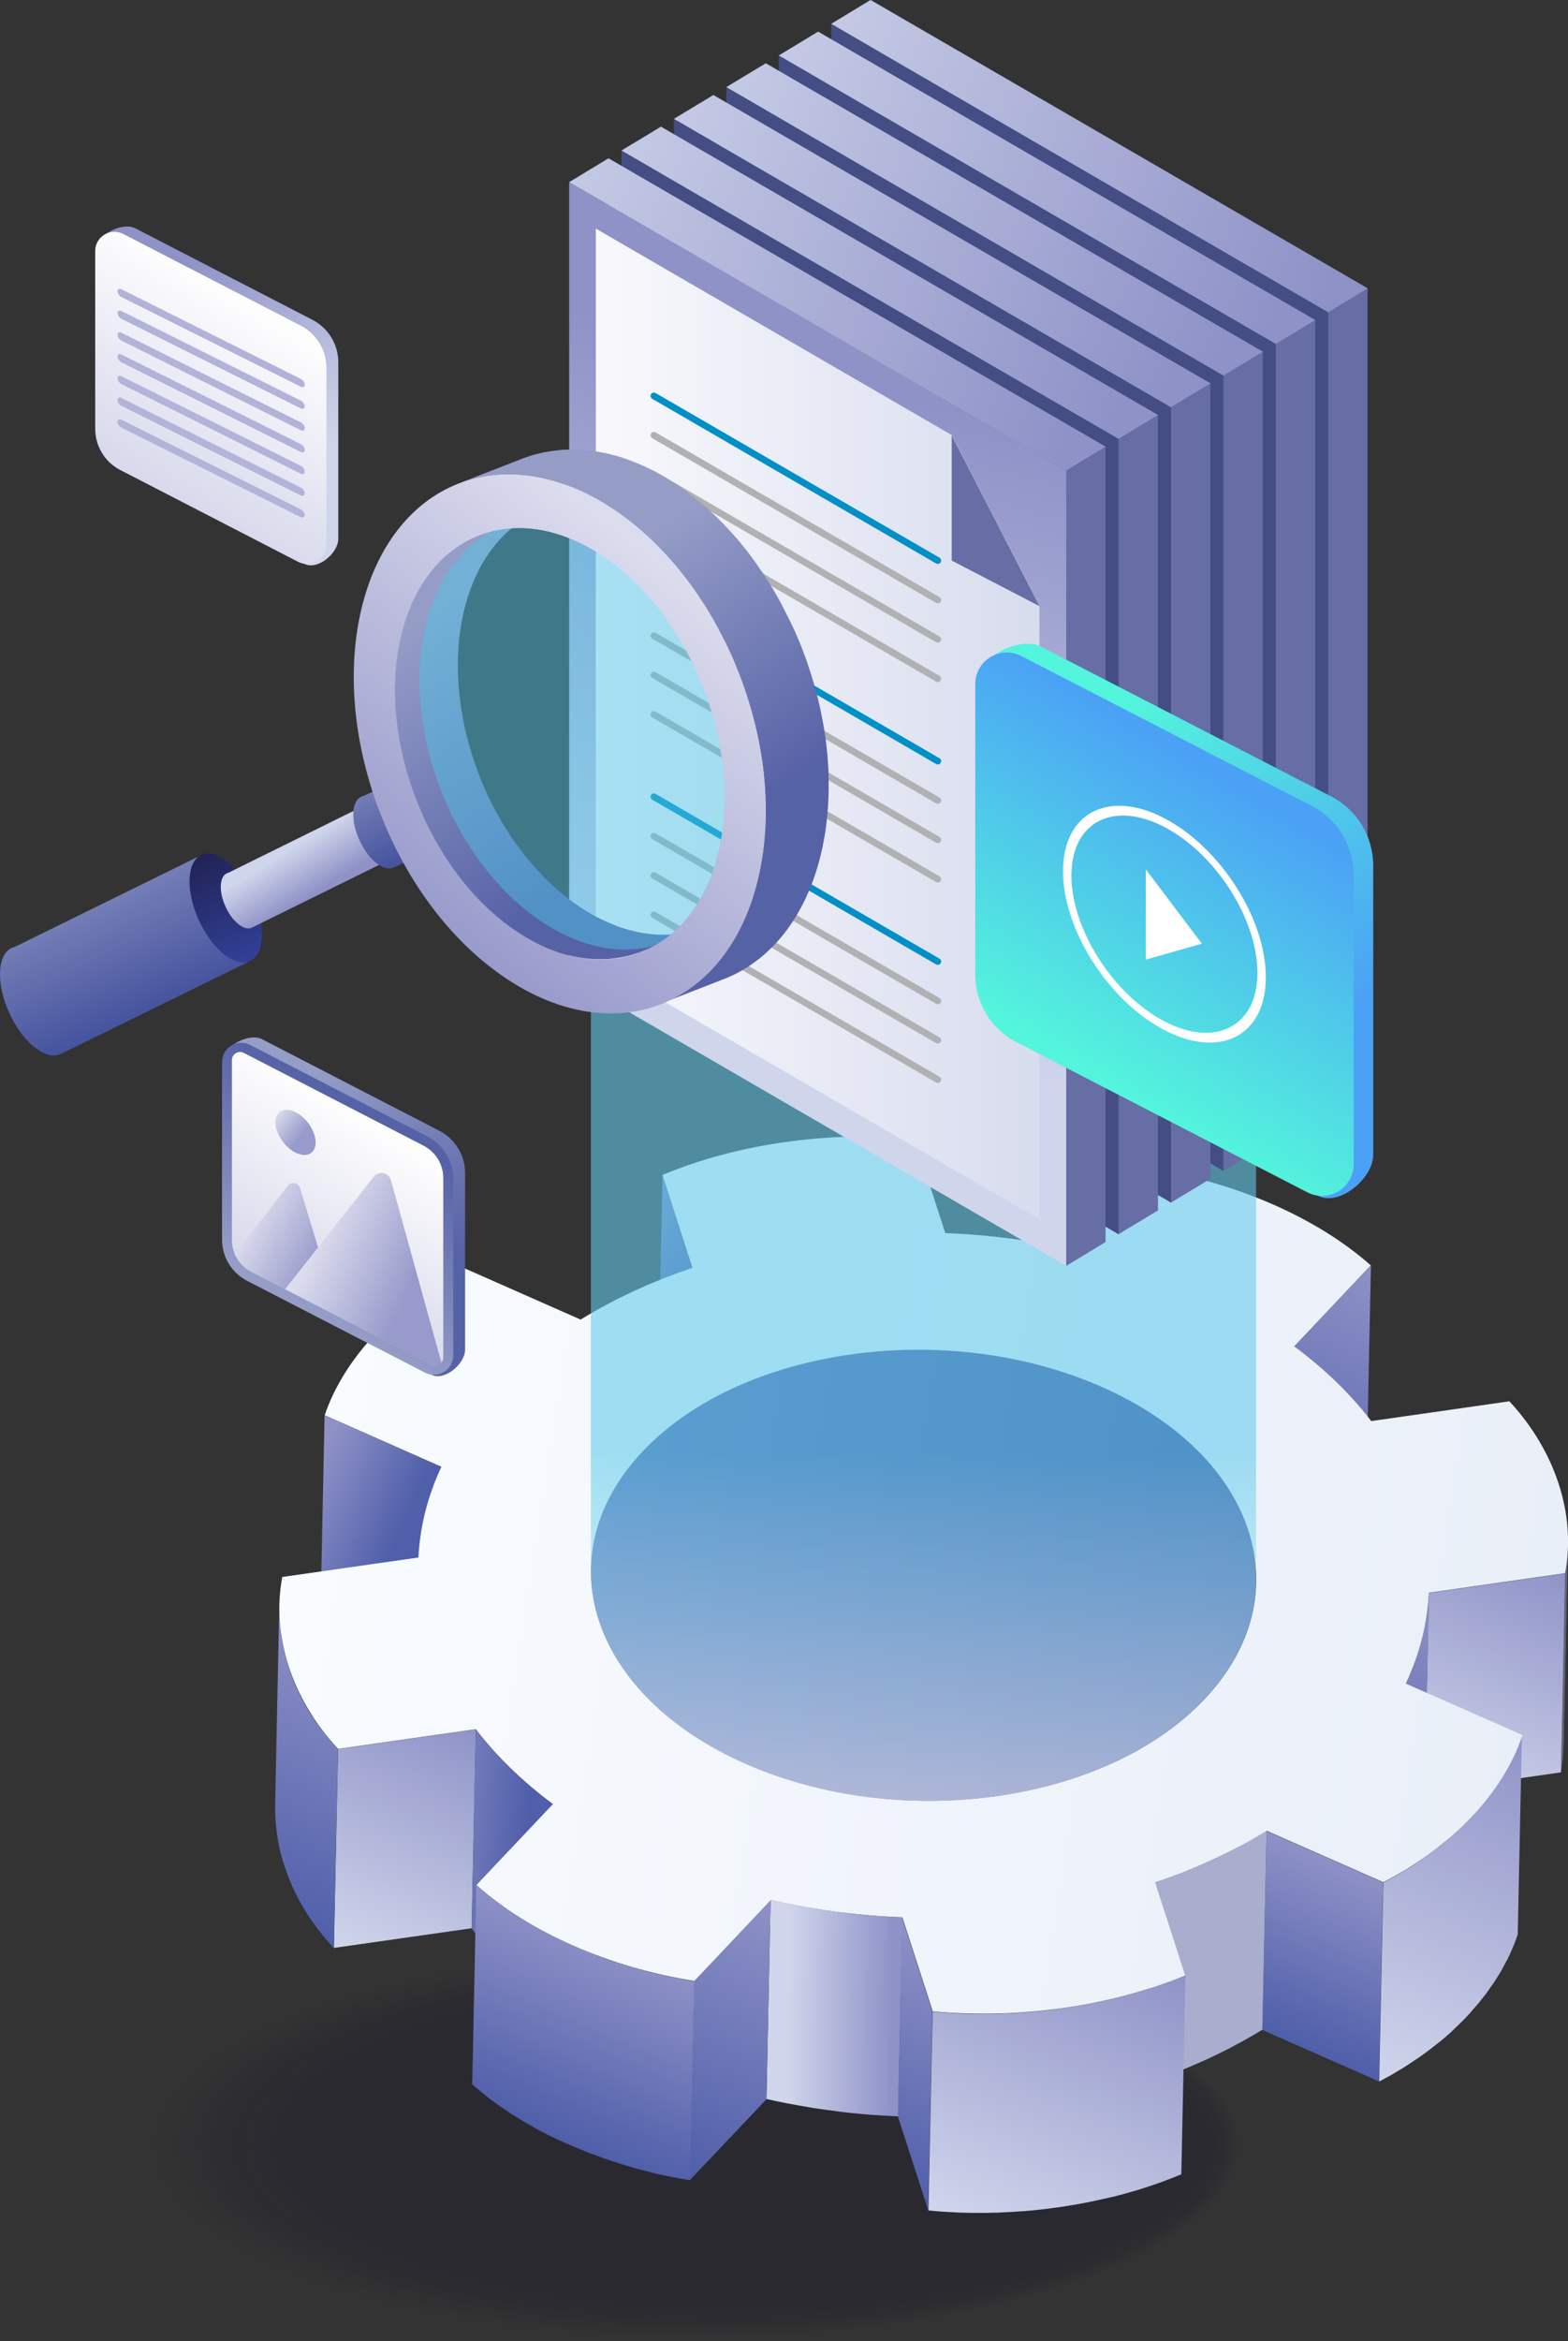 <svg xmlns="http://www.w3.org/2000/svg" xmlns:xlink="http://www.w3.org/1999/xlink" id="Layer_2_00000062174470258065179480000005876996478694236606_" x="0px" y="0px" viewBox="0 0 1363.7 2034.8" style="enable-background:new 0 0 1363.7 2034.8;" xml:space="preserve"><rect x="0" y="0" width="1363.7" height="2034.8" fill="#333333" stroke="none"/><style type="text/css">	.st0{opacity:0.23;}	.st1{fill:#0F0A26;fill-opacity:0;}	.st2{opacity:2.000000e-02;fill:#0F0A26;enable-background:new    ;}	.st3{opacity:4.000000e-02;fill:#0F0A26;enable-background:new    ;}	.st4{opacity:6.000000e-02;fill:#0F0A26;enable-background:new    ;}	.st5{opacity:8.000000e-02;fill:#0F0A26;enable-background:new    ;}	.st6{opacity:0.1;fill:#0F0A26;enable-background:new    ;}	.st7{opacity:0.12;fill:#0F0A26;enable-background:new    ;}	.st8{opacity:0.14;fill:#0F0A26;enable-background:new    ;}	.st9{opacity:0.16;fill:#0F0A26;enable-background:new    ;}	.st10{opacity:0.18;fill:#0F0A26;enable-background:new    ;}	.st11{opacity:0.2;fill:#0F0A26;enable-background:new    ;}	.st12{opacity:0.22;fill:#0F0A26;enable-background:new    ;}	.st13{opacity:0.24;fill:#0F0A26;enable-background:new    ;}	.st14{opacity:0.25;fill:#0F0A26;enable-background:new    ;}	.st15{opacity:0.27;fill:#0F0A26;enable-background:new    ;}	.st16{opacity:0.29;fill:#0F0A26;enable-background:new    ;}	.st17{opacity:0.31;fill:#0F0A26;enable-background:new    ;}	.st18{opacity:0.33;fill:#0F0A26;enable-background:new    ;}	.st19{opacity:0.35;fill:#0F0A26;enable-background:new    ;}	.st20{opacity:0.37;fill:#0F0A26;enable-background:new    ;}	.st21{opacity:0.39;fill:#0F0A26;enable-background:new    ;}	.st22{opacity:0.41;fill:#0F0A26;enable-background:new    ;}	.st23{opacity:0.43;fill:#0F0A26;enable-background:new    ;}	.st24{opacity:0.45;fill:#0F0A26;enable-background:new    ;}	.st25{opacity:0.47;fill:#0F0A26;enable-background:new    ;}	.st26{opacity:0.49;fill:#0F0A26;enable-background:new    ;}	.st27{opacity:0.51;fill:#0F0A26;enable-background:new    ;}	.st28{opacity:0.53;fill:#0F0A26;enable-background:new    ;}	.st29{opacity:0.55;fill:#0F0A26;enable-background:new    ;}	.st30{opacity:0.57;fill:#0F0A26;enable-background:new    ;}	.st31{opacity:0.59;fill:#0F0A26;enable-background:new    ;}	.st32{opacity:0.61;fill:#0F0A26;enable-background:new    ;}	.st33{opacity:0.63;fill:#0F0A26;enable-background:new    ;}	.st34{opacity:0.65;fill:#0F0A26;enable-background:new    ;}	.st35{opacity:0.67;fill:#0F0A26;enable-background:new    ;}	.st36{opacity:0.69;fill:#0F0A26;enable-background:new    ;}	.st37{opacity:0.71;fill:#0F0A26;enable-background:new    ;}	.st38{opacity:0.73;fill:#0F0A26;enable-background:new    ;}	.st39{opacity:0.75;fill:#0F0A26;enable-background:new    ;}	.st40{opacity:0.76;fill:#0F0A26;enable-background:new    ;}	.st41{opacity:0.78;fill:#0F0A26;enable-background:new    ;}	.st42{opacity:0.8;fill:#0F0A26;enable-background:new    ;}	.st43{opacity:0.82;fill:#0F0A26;enable-background:new    ;}	.st44{opacity:0.84;fill:#0F0A26;enable-background:new    ;}	.st45{opacity:0.86;fill:#0F0A26;enable-background:new    ;}	.st46{opacity:0.88;fill:#0F0A26;enable-background:new    ;}	.st47{opacity:0.9;fill:#0F0A26;enable-background:new    ;}	.st48{opacity:0.92;fill:#0F0A26;enable-background:new    ;}	.st49{opacity:0.94;fill:#0F0A26;enable-background:new    ;}	.st50{opacity:0.96;fill:#0F0A26;enable-background:new    ;}	.st51{opacity:0.98;fill:#0F0A26;enable-background:new    ;}	.st52{fill:#0F0A26;}	.st53{clip-path:url(#SVGID_00000163780981990478134500000012163329813672060849_);}	.st54{fill:url(#SVGID_00000000922098701367071810000017969962810148947387_);}	.st55{fill:url(#SVGID_00000058586701819511187350000015314005792763794873_);}	.st56{fill:url(#SVGID_00000081643984584327984460000006819470593081830591_);}	.st57{clip-path:url(#SVGID_00000155122247357258632520000012123080247553136283_);}	.st58{fill:#5E6072;}	.st59{fill:#616477;}	.st60{fill:url(#SVGID_00000015330964867988630690000013733899989619979692_);}	.st61{clip-path:url(#SVGID_00000080892944767408344320000013323981011412354469_);}	.st62{fill:url(#SVGID_00000070090336851546848810000005341285061923547785_);}	.st63{fill:url(#SVGID_00000036954991356210493310000006368948328435989396_);}	.st64{clip-path:url(#SVGID_00000074407093221514944200000018126851251476459653_);}	.st65{fill:url(#SVGID_00000058548386065005068500000001544465492869927047_);}	.st66{fill:url(#SVGID_00000143574868675832272750000006728438045360655242_);}	.st67{fill:url(#SVGID_00000059283981742029437290000004510076912167850405_);}	.st68{fill:url(#SVGID_00000143587682885311164630000016667890338583216830_);}	.st69{fill:url(#SVGID_00000139291315692447176440000004628352248933664149_);}	.st70{fill:#A9AECF;}	.st71{fill:url(#SVGID_00000135687489998713562740000002723965392314229136_);}	.st72{fill:url(#SVGID_00000039134809247226025280000015159963754887894194_);}	.st73{fill:url(#SVGID_00000106834933086836402640000013258774637509954217_);}	.st74{clip-path:url(#SVGID_00000121985696200227910940000002225964868891458470_);}	.st75{fill:url(#SVGID_00000098921158139325931880000004903433535994884267_);}	.st76{fill:url(#SVGID_00000036234408546651332430000000267912150270693553_);}	.st77{fill:url(#SVGID_00000168837131034460219100000002940996309630544000_);}	.st78{fill:url(#SVGID_00000113346000289832101900000012450161761107352491_);}	.st79{opacity:0.59;fill:url(#SVGID_00000132066129810694564050000006458080614801241220_);enable-background:new    ;}	.st80{fill:url(#SVGID_00000068641127639119508920000013970319334107525001_);}	.st81{fill:url(#SVGID_00000134208989853525719790000006037923969219588021_);}	.st82{fill:url(#SVGID_00000027566928209413814490000012261184490856554416_);}	.st83{fill:url(#SVGID_00000049905934787599318140000004391445533992092050_);}	.st84{fill:url(#SVGID_00000121255439581004008520000014611342279126592188_);}	.st85{fill:url(#SVGID_00000005260658141341050140000013484518122313402766_);}	.st86{fill:url(#SVGID_00000018229731520933957120000016096741008322461854_);}	.st87{fill:url(#SVGID_00000164480486323666058780000014189242185783828409_);}	.st88{fill:#B1B3D8;}	.st89{fill:#676DA5;}	.st90{fill:#444D84;}	.st91{fill:url(#SVGID_00000137120067069846593140000005483844811823678876_);}	.st92{fill:url(#SVGID_00000093891313452754410640000010755588380960632991_);}	.st93{fill:none;stroke:#008FC6;stroke-width:5.82;stroke-linecap:round;stroke-linejoin:round;}	.st94{fill:none;stroke:#AFB1B2;stroke-width:5.82;stroke-linecap:round;stroke-linejoin:round;}	.st95{fill:url(#SVGID_00000129196137902738624180000007870527134555538817_);}	.st96{fill:url(#SVGID_00000002384535856709769250000007604090402593661374_);}	.st97{fill:url(#SVGID_00000070110915271329268950000001823675349396791989_);}	.st98{fill:url(#SVGID_00000086682657108488913570000013533195529998470532_);}	.st99{fill:url(#SVGID_00000162341768402337914700000017094146080747652541_);}	.st100{fill:url(#SVGID_00000129170985224443299500000017216335342968447903_);}	.st101{fill:url(#SVGID_00000015345116311023745820000001545428014445372833_);}	.st102{fill:url(#SVGID_00000062162787480610710260000007774923890285275521_);}	.st103{fill:url(#SVGID_00000150085121050347629440000009229237290272293268_);}	.st104{fill:url(#SVGID_00000052804129158235875880000013883519924996082609_);}	.st105{fill:url(#SVGID_00000087384149558584603070000016983126925905405591_);}	.st106{fill:url(#SVGID_00000128469537596891878310000003878900001508957097_);}	.st107{fill:url(#SVGID_00000113323762698095527850000004300986635466226098_);}	.st108{fill:#FEFEFE;}	.st109{fill:#FFFFFF;}	.st110{fill:url(#SVGID_00000001630081811143946860000016110370519240324000_);}	.st111{fill:url(#SVGID_00000007408657989446152380000000284048247991049916_);}	.st112{fill:url(#SVGID_00000031175593036487278610000010063436716809137821_);}	.st113{fill:url(#SVGID_00000154387574383431395710000009278424922286974605_);}	.st114{fill:url(#SVGID_00000085230770727525385530000001169113546687369867_);}	.st115{fill:url(#SVGID_00000076586735827925861910000008590321807824256669_);}	.st116{fill:url(#SVGID_00000025430978246624447850000016294302682931262909_);}	.st117{fill:url(#SVGID_00000124867000409658036390000010253944131537825200_);}	.st118{fill:url(#SVGID_00000179633508515398684600000009518980971076117890_);}	.st119{opacity:0.47;fill:#4DC7E8;enable-background:new    ;}</style><g id="Layer_4">	<g class="st0">		<ellipse class="st1" cx="600" cy="1863.9" rx="480.8" ry="170.8"></ellipse>		<ellipse class="st2" cx="603.1" cy="1863.9" rx="476.2" ry="169.2"></ellipse>		<ellipse class="st3" cx="606.1" cy="1863.9" rx="471.5" ry="167.5"></ellipse>		<ellipse class="st4" cx="609.2" cy="1863.9" rx="466.9" ry="165.9"></ellipse>		<ellipse class="st5" cx="612.2" cy="1863.9" rx="462.2" ry="164.2"></ellipse>		<ellipse class="st6" cx="615.3" cy="1863.9" rx="457.5" ry="162.6"></ellipse>		<ellipse class="st7" cx="618.3" cy="1863.9" rx="452.9" ry="160.9"></ellipse>		<ellipse class="st8" cx="621.4" cy="1863.9" rx="448.2" ry="159.3"></ellipse>		<ellipse class="st9" cx="624.5" cy="1863.9" rx="443.5" ry="157.6"></ellipse>		<ellipse class="st10" cx="627.5" cy="1863.9" rx="438.9" ry="155.9"></ellipse>		<ellipse class="st11" cx="630.6" cy="1863.9" rx="434.2" ry="154.3"></ellipse>		<ellipse class="st12" cx="633.6" cy="1863.9" rx="429.6" ry="152.6"></ellipse>		<ellipse class="st13" cx="636.7" cy="1863.9" rx="424.9" ry="151"></ellipse>		<ellipse class="st14" cx="639.7" cy="1863.9" rx="420.2" ry="149.3"></ellipse>		<ellipse class="st15" cx="642.8" cy="1863.9" rx="415.6" ry="147.7"></ellipse>		<ellipse class="st16" cx="645.8" cy="1863.9" rx="410.9" ry="146"></ellipse>		<ellipse class="st17" cx="648.9" cy="1863.9" rx="406.3" ry="144.3"></ellipse>		<ellipse class="st18" cx="651.9" cy="1863.9" rx="401.6" ry="142.7"></ellipse>		<ellipse class="st19" cx="655" cy="1863.9" rx="396.9" ry="141"></ellipse>		<ellipse class="st20" cx="658" cy="1863.9" rx="392.3" ry="139.4"></ellipse>		<ellipse class="st21" cx="661.1" cy="1863.9" rx="387.6" ry="137.7"></ellipse>		<ellipse class="st22" cx="664.1" cy="1863.9" rx="383" ry="136.1"></ellipse>		<ellipse class="st23" cx="667.2" cy="1863.9" rx="378.3" ry="134.4"></ellipse>		<ellipse class="st24" cx="670.2" cy="1863.9" rx="373.6" ry="132.8"></ellipse>		<ellipse class="st25" cx="673.3" cy="1863.9" rx="369" ry="131.1"></ellipse>		<ellipse class="st26" cx="676.3" cy="1863.9" rx="364.3" ry="129.4"></ellipse>		<ellipse class="st27" cx="679.4" cy="1863.9" rx="359.7" ry="127.8"></ellipse>		<ellipse class="st28" cx="682.5" cy="1863.9" rx="355" ry="126.1"></ellipse>		<ellipse class="st29" cx="685.5" cy="1863.9" rx="350.3" ry="124.5"></ellipse>		<ellipse class="st30" cx="688.5" cy="1863.9" rx="345.7" ry="122.8"></ellipse>		<ellipse class="st31" cx="691.6" cy="1863.9" rx="341" ry="121.2"></ellipse>		<ellipse class="st32" cx="694.7" cy="1863.9" rx="336.4" ry="119.5"></ellipse>		<ellipse class="st33" cx="697.7" cy="1863.9" rx="331.7" ry="117.8"></ellipse>		<ellipse class="st34" cx="700.8" cy="1863.9" rx="327" ry="116.2"></ellipse>		<ellipse class="st35" cx="703.8" cy="1863.9" rx="322.4" ry="114.5"></ellipse>		<ellipse class="st36" cx="706.9" cy="1863.9" rx="317.7" ry="112.9"></ellipse>		<ellipse class="st37" cx="709.9" cy="1863.9" rx="313" ry="111.2"></ellipse>		<ellipse class="st38" cx="713" cy="1863.9" rx="308.4" ry="109.6"></ellipse>		<ellipse class="st39" cx="716" cy="1863.9" rx="303.7" ry="107.9"></ellipse>		<ellipse class="st40" cx="719.1" cy="1863.9" rx="299.1" ry="106.3"></ellipse>		<ellipse class="st41" cx="722.1" cy="1863.9" rx="294.4" ry="104.6"></ellipse>		<ellipse class="st42" cx="725.2" cy="1863.9" rx="289.7" ry="102.9"></ellipse>		<ellipse class="st43" cx="728.2" cy="1863.9" rx="285.1" ry="101.3"></ellipse>		<ellipse class="st44" cx="731.3" cy="1863.9" rx="280.4" ry="99.6"></ellipse>		<ellipse class="st45" cx="734.3" cy="1863.9" rx="275.8" ry="98"></ellipse>		<ellipse class="st46" cx="737.4" cy="1863.9" rx="271.1" ry="96.3"></ellipse>		<ellipse class="st47" cx="740.4" cy="1863.9" rx="266.4" ry="94.7"></ellipse>		<ellipse class="st48" cx="743.5" cy="1863.9" rx="261.8" ry="93"></ellipse>		<ellipse class="st49" cx="746.5" cy="1863.9" rx="257.1" ry="91.4"></ellipse>		<ellipse class="st50" cx="749.6" cy="1863.9" rx="252.5" ry="89.7"></ellipse>		<ellipse class="st51" cx="752.7" cy="1863.9" rx="247.8" ry="88"></ellipse>		<ellipse class="st52" cx="755.7" cy="1863.9" rx="243.1" ry="86.4"></ellipse>	</g>	<g>		<g>			<g>				<defs>					<path id="SVGID_1_" d="M602.2,1102l-3.6,172.9c-8.7-26.9-17.3-53.8-26-80.7l3.6-172.9C584.9,1048.2,593.5,1075.1,602.2,1102      L602.2,1102z"></path>				</defs>				<clipPath id="SVGID_00000044177406299400700090000006016592005962535598_">					<use xlink:href="#SVGID_1_" style="overflow:visible;"></use>				</clipPath>				<g style="clip-path:url(#SVGID_00000044177406299400700090000006016592005962535598_);">											<linearGradient id="SVGID_00000124154325852479639600000016886781195978084997_" gradientUnits="userSpaceOnUse" x1="-2490.132" y1="4533.735" x2="-2474.932" y2="4631.005" gradientTransform="matrix(-0.395 0.919 0.919 0.395 -4660.057 1581.614)">						<stop offset="0" style="stop-color:#8F92C7"></stop>						<stop offset="1" style="stop-color:#505FAA"></stop>					</linearGradient>					<path style="fill:url(#SVGID_00000124154325852479639600000016886781195978084997_);" d="M602.2,1102l-3.6,172.9      c-8.7-26.9-17.3-53.8-26-80.7l3.6-172.9C584.9,1048.2,593.5,1075.1,602.2,1102"></path>				</g>			</g>		</g>					<linearGradient id="SVGID_00000075842412079119936240000009747742101911648426_" gradientUnits="userSpaceOnUse" x1="-2755.512" y1="5201.291" x2="-2504.267" y2="5201.291" gradientTransform="matrix(-0.395 0.919 0.919 0.395 -4660.057 1581.614)">			<stop offset="0" style="stop-color:#8F92C7"></stop>			<stop offset="1" style="stop-color:#505FAA"></stop>		</linearGradient>		<polygon style="fill:url(#SVGID_00000075842412079119936240000009747742101911648426_);" points="1192.3,1099.9 1188.7,1272.8    1122.1,1343.2 1125.7,1170.2   "></polygon>					<linearGradient id="SVGID_00000099658695602878382840000005216513681367375510_" gradientUnits="userSpaceOnUse" x1="-2196.947" y1="4410.832" x2="-2195.427" y2="4501.261" gradientTransform="matrix(-0.395 0.919 0.919 0.395 -4660.057 1581.614)">			<stop offset="0" style="stop-color:#8F92C7"></stop>			<stop offset="1" style="stop-color:#505FAA"></stop>		</linearGradient>		<polygon style="fill:url(#SVGID_00000099658695602878382840000005216513681367375510_);" points="383.9,1274.9 380.3,1447.8    278.7,1403 282.3,1230.1   "></polygon>		<g>			<g>				<defs>					<path id="SVGID_00000099627868597223260310000013742938478231662779_" d="M1363.7,1343.1l-3.6,172.9c-0.2,8.2-1,16.3-2.5,24.3      l3.6-172.9C1362.7,1359.4,1363.5,1351.3,1363.7,1343.1z"></path>				</defs>				<clipPath id="SVGID_00000035492326771575177900000003267843104080867212_">					<use xlink:href="#SVGID_00000099627868597223260310000013742938478231662779_" style="overflow:visible;"></use>				</clipPath>				<g style="clip-path:url(#SVGID_00000035492326771575177900000003267843104080867212_);">					<g>						<path class="st58" d="M1363.7,1343.1l-3.6,172.9c-0.1,3-0.2,6-0.5,9.1l3.6-172.9C1363.5,1349.2,1363.6,1346.2,1363.7,1343.1"></path>						<path class="st59" d="M1363.2,1352.2l-3.6,172.9c-0.4,5.1-1.1,10.2-2.1,15.3l3.6-172.9       C1362.1,1362.4,1362.8,1357.3,1363.2,1352.2"></path>					</g>				</g>			</g>		</g>					<linearGradient id="SVGID_00000046327292605451303530000000668200972348621219_" gradientUnits="userSpaceOnUse" x1="-2302.779" y1="4814.75" x2="-2373.389" y2="5081.09" gradientTransform="matrix(-0.395 0.919 0.919 0.395 -4660.057 1581.614)">			<stop offset="0" style="stop-color:#8F92C7"></stop>			<stop offset="1" style="stop-color:#505FAA"></stop>		</linearGradient>		<path style="fill:url(#SVGID_00000046327292605451303530000000668200972348621219_);" d="M561.2,1536.9c0-1.9,0.1-3.8,0.3-5.8   c0-0.4,0.1-0.9,0.1-1.3c0.2-1.7,0.3-3.4,0.6-5.2c0.1-0.7,0.2-1.3,0.3-2c0.2-1.6,0.5-3.2,0.8-4.8c0.1-0.6,0.2-1.2,0.4-1.9   c0.2-0.9,0.4-1.9,0.7-2.8c0.2-0.9,0.4-1.8,0.7-2.6c0.2-0.9,0.5-1.8,0.8-2.8c0.2-0.8,0.5-1.6,0.7-2.4c0.9-2.7,1.9-5.4,3-8.1   c0.2-0.5,0.4-1.1,0.6-1.6c1-2.5,2.1-4.9,3.3-7.3c0.2-0.4,0.4-0.8,0.6-1.2c0.9-1.8,1.9-3.7,3-5.5c0.4-0.6,0.7-1.2,1.1-1.9   c1.1-1.8,2.2-3.6,3.3-5.4c0.2-0.3,0.4-0.7,0.6-1c1.3-2,2.7-4,4.2-5.9c0.4-0.6,0.8-1.1,1.3-1.7c1.1-1.4,2.1-2.8,3.3-4.1   c0.5-0.7,1.1-1.3,1.7-2c1.1-1.2,2.2-2.5,3.3-3.7c0.8-0.9,1.7-1.9,2.5-2.8c1.8-2,3.8-3.8,5.7-5.7c0.8-0.8,1.6-1.5,2.4-2.3   c1.4-1.3,2.9-2.6,4.4-3.9c0.8-0.7,1.7-1.4,2.5-2.2c1.7-1.4,3.3-2.7,5-4.1c0.7-0.6,1.4-1.1,2.1-1.7c2.5-1.9,5-3.7,7.6-5.5   c0.1-0.1,0.2-0.1,0.3-0.2c2.5-1.7,5-3.4,7.6-5c1.1-0.7,2.2-1.3,3.3-2c1.7-1,3.4-2.1,5.1-3.1c1.3-0.8,2.7-1.5,4-2.2   c1.6-0.9,3.2-1.8,4.8-2.6c1.6-0.8,3.2-1.6,4.9-2.4c1.5-0.7,3-1.5,4.5-2.2c2.3-1.1,4.6-2.1,6.9-3.1c1.1-0.5,2.2-1,3.3-1.4   c3.6-1.5,7.3-2.9,11.1-4.3c0.7-0.2,1.4-0.5,2.1-0.7c3.4-1.2,6.9-2.4,10.5-3.5c1.2-0.4,2.3-0.7,3.5-1.1c4.9-1.5,9.8-2.9,14.9-4.1   c0.9-0.2,1.8-0.4,2.7-0.6c2.8-0.7,5.6-1.3,8.5-1.9c1.4-0.3,2.8-0.5,4.2-0.8c2.4-0.5,4.8-0.9,7.2-1.3c1.1-0.2,2.2-0.3,3.2-0.5   c3.5-0.6,7.1-1.1,10.7-1.6c1.4-0.2,2.7-0.3,4.1-0.5c3.8-0.4,7.7-0.8,11.5-1.2c0.8-0.1,1.5-0.2,2.3-0.2c4.6-0.3,9.2-0.6,13.8-0.8   c1.2,0,2.5-0.1,3.7-0.1c3.5-0.1,7.1-0.1,10.6-0.1c1.6,0,3.2,0,4.8,0c1.6,0,3.3,0.1,4.9,0.1c2.1,0.1,4.2,0.2,6.2,0.2   c1.6,0.1,3.3,0.2,4.9,0.3c1.7,0.1,3.4,0.2,5.1,0.4c3.6,0.3,7.2,0.6,10.8,1c1.1,0.1,2.3,0.2,3.4,0.4c3.9,0.5,7.8,1,11.7,1.6   c0.3,0.1,0.6,0.1,0.9,0.1c4,0.6,7.9,1.3,11.9,2.1c1.6,0.3,3.2,0.7,4.8,1c2.2,0.5,4.4,0.9,6.6,1.4c2.4,0.6,4.7,1.2,7,1.8   c1.3,0.3,2.6,0.6,3.8,1c3.6,1,7.2,2,10.7,3.1c0.2,0.1,0.4,0.1,0.6,0.2c3.3,1,6.5,2.1,9.7,3.2c1.1,0.4,2.1,0.8,3.2,1.2   c2.3,0.8,4.6,1.7,6.9,2.6c1.2,0.5,2.4,1,3.6,1.4c2.7,1.1,5.5,2.2,8.1,3.4c4.5,2,8.9,4.1,13.1,6.2c0.2,0.1,0.4,0.2,0.6,0.3   c3.6,1.8,7.1,3.8,10.5,5.7c0.8,0.5,1.6,0.9,2.4,1.4c3.5,2.1,6.9,4.2,10.2,6.3c0.5,0.3,0.9,0.7,1.4,1c2.8,1.9,5.6,3.8,8.3,5.8   c0.9,0.6,1.7,1.3,2.6,1.9c3,2.2,5.8,4.5,8.6,6.9c0.1,0.1,0.2,0.2,0.3,0.3c2.9,2.5,5.6,5,8.3,7.5c1,0.9,1.9,1.9,2.8,2.8   c1.7,1.7,3.4,3.4,5,5.2c1.2,1.2,2.2,2.5,3.3,3.8c1.3,1.5,2.6,3,3.8,4.6c1.4,1.8,2.8,3.6,4.1,5.4c1.1,1.6,2.3,3.1,3.4,4.7   c0.5,0.8,1,1.6,1.6,2.4c1.5,2.3,3,4.7,4.3,7.1c0.3,0.5,0.6,1,0.8,1.4c1.6,2.8,3,5.7,4.3,8.6c0.3,0.8,0.7,1.5,1,2.3   c1,2.2,1.9,4.5,2.7,6.7c0.3,0.9,0.7,1.8,0.9,2.6c0.9,2.6,1.7,5.3,2.4,7.9c0.1,0.3,0.2,0.7,0.3,1c0.8,3,1.4,6,1.9,9   c0.1,0.8,0.2,1.7,0.4,2.5c0.3,2.3,0.6,4.6,0.8,6.9c0.1,0.9,0.2,1.8,0.2,2.7c0.2,3,0.3,6.1,0.2,9.1l3.6-172.9c0.1-3,0-6.1-0.2-9.1   c-0.1-0.9-0.1-1.8-0.2-2.7c-0.2-2.3-0.5-4.6-0.8-6.8c-0.1-0.8-0.2-1.7-0.4-2.5c-0.5-3-1.1-6-1.9-9c-0.1-0.3-0.2-0.7-0.3-1   c-0.7-2.7-1.5-5.3-2.4-7.9c-0.3-0.9-0.6-1.8-1-2.7c-0.8-2.2-1.7-4.5-2.7-6.7c-0.3-0.8-0.6-1.5-1-2.3c-1.2-2.7-2.6-5.4-4-8.1   c-0.1-0.2-0.2-0.3-0.3-0.5c-0.3-0.5-0.6-1-0.8-1.4c-1.3-2.4-2.8-4.7-4.3-7.1c-0.5-0.8-1-1.6-1.6-2.4c-0.5-0.7-0.9-1.4-1.3-2   c-0.6-0.9-1.4-1.8-2-2.7c-1.3-1.8-2.7-3.6-4.1-5.4c-0.5-0.6-0.9-1.2-1.4-1.8c-0.8-0.9-1.6-1.8-2.4-2.8c-1.1-1.3-2.2-2.5-3.3-3.8   c-0.5-0.6-1-1.1-1.5-1.7c-1.1-1.2-2.3-2.3-3.5-3.5c-0.9-0.9-1.8-1.9-2.8-2.8c-0.3-0.3-0.6-0.7-1-1c-2.3-2.2-4.7-4.4-7.2-6.5   c0,0,0,0-0.1-0.1c-0.1-0.1-0.2-0.2-0.3-0.3c-2.2-1.8-4.4-3.7-6.7-5.5c-0.6-0.5-1.3-0.9-1.9-1.4c-0.8-0.6-1.7-1.3-2.6-1.9   c-1-0.7-1.9-1.5-2.9-2.2c-1.7-1.2-3.5-2.4-5.4-3.7c-0.5-0.3-0.9-0.7-1.4-1c-0.2-0.1-0.4-0.3-0.6-0.4c-2.5-1.6-5-3.2-7.6-4.8   c-0.7-0.4-1.4-0.8-2-1.2c-0.8-0.5-1.6-0.9-2.4-1.4c-1.1-0.6-2.2-1.3-3.3-1.9c-2.4-1.3-4.8-2.6-7.3-3.8c-0.2-0.1-0.4-0.2-0.6-0.3   c-0.1,0-0.1-0.1-0.2-0.1c-2.7-1.4-5.5-2.7-8.4-4c-1.5-0.7-3-1.4-4.5-2.1c-1.4-0.6-2.8-1.2-4.2-1.8c-1.3-0.6-2.6-1.1-3.9-1.6   c-1.2-0.5-2.4-1-3.6-1.4c-0.5-0.2-1-0.4-1.5-0.6c-1.8-0.7-3.6-1.3-5.4-2c-1.1-0.4-2.2-0.8-3.2-1.2c-0.2-0.1-0.5-0.2-0.7-0.2   c-3-1-6-2-9-2.9c-0.2-0.1-0.4-0.1-0.6-0.2c0,0,0,0,0,0c-3.4-1.1-6.8-2.1-10.3-3c-0.1,0-0.2-0.1-0.3-0.1c-1.3-0.3-2.6-0.7-3.9-1   c-2.1-0.5-4.2-1.1-6.4-1.6c-0.2-0.1-0.4-0.1-0.6-0.1c-2.2-0.5-4.4-1-6.6-1.4c-1.5-0.3-2.9-0.7-4.4-0.9c-0.1,0-0.3-0.1-0.4-0.1   c-4-0.8-7.9-1.5-11.9-2.1c0,0,0,0-0.1,0c-0.3,0-0.5-0.1-0.8-0.1c-3.9-0.6-7.8-1.1-11.7-1.6c-0.3,0-0.6-0.1-1-0.1   c-0.8-0.1-1.6-0.1-2.4-0.2c-3.6-0.4-7.2-0.8-10.8-1c-0.7-0.1-1.5-0.2-2.2-0.2c-1-0.1-1.9-0.1-2.9-0.2c-1.6-0.1-3.3-0.2-4.9-0.3   c-2.1-0.1-4.2-0.2-6.2-0.2c-1.6-0.1-3.3-0.1-4.9-0.1c-0.8,0-1.6-0.1-2.4-0.1c-0.8,0-1.6,0-2.4,0c-3.6,0-7.1,0-10.7,0.1   c-1.2,0-2.5,0.1-3.7,0.1c-4.6,0.2-9.2,0.4-13.8,0.8c-0.8,0.1-1.5,0.1-2.3,0.2c-3.9,0.3-7.7,0.7-11.6,1.2c-1.4,0.2-2.7,0.3-4.1,0.5   c-3.6,0.5-7.2,1-10.7,1.6c-0.8,0.1-1.5,0.2-2.3,0.3c-0.3,0.1-0.6,0.1-0.9,0.2c-2.4,0.4-4.8,0.9-7.2,1.3c-1.4,0.3-2.8,0.5-4.2,0.8   c-2.8,0.6-5.7,1.2-8.5,1.9c-0.8,0.2-1.7,0.4-2.5,0.6c0,0-0.1,0-0.1,0c-5,1.2-10,2.6-14.9,4.1c-0.6,0.2-1.2,0.3-1.8,0.5   c-0.6,0.2-1.2,0.4-1.7,0.6c-3.5,1.1-7,2.3-10.4,3.5c-0.5,0.2-1.1,0.4-1.7,0.6c-0.2,0.1-0.3,0.1-0.4,0.2c-3.8,1.4-7.4,2.8-11.1,4.3   c-0.2,0.1-0.3,0.1-0.5,0.2c-1,0.4-1.9,0.8-2.8,1.2c-2.3,1-4.6,2-6.9,3c-0.3,0.2-0.7,0.3-1,0.4c-1.2,0.6-2.3,1.2-3.5,1.7   c-1.6,0.8-3.3,1.6-4.9,2.4c-0.4,0.2-0.8,0.4-1.1,0.6c-1.3,0.7-2.5,1.4-3.7,2c-1.3,0.7-2.7,1.4-4,2.2c-0.3,0.2-0.6,0.3-0.9,0.5   c-1.4,0.8-2.8,1.7-4.2,2.6c-1.1,0.7-2.2,1.3-3.3,2c-0.2,0.1-0.4,0.2-0.6,0.4c-2.4,1.5-4.7,3.1-7,4.6c-0.1,0.1-0.2,0.1-0.3,0.2   c0,0,0,0,0,0c-2.4,1.7-4.7,3.3-7,5.1c-0.2,0.1-0.4,0.3-0.5,0.4c-0.7,0.5-1.4,1.1-2.1,1.7c-1.3,1-2.6,2-3.9,3.1   c-0.4,0.3-0.8,0.7-1.2,1c-0.8,0.7-1.7,1.4-2.5,2.2c-0.8,0.7-1.7,1.4-2.5,2.2c-0.6,0.6-1.2,1.2-1.9,1.8c-0.8,0.8-1.6,1.5-2.4,2.3   c-0.5,0.5-1.1,1-1.6,1.5c-1.4,1.4-2.8,2.8-4.2,4.2c-0.5,0.5-1,1-1.4,1.5c-0.4,0.4-0.7,0.8-1.1,1.2c-1.1,1.2-2.2,2.5-3.3,3.7   c-0.3,0.4-0.6,0.7-0.9,1.1c-0.3,0.3-0.5,0.6-0.7,0.9c-1.1,1.4-2.2,2.7-3.2,4.1c-0.3,0.4-0.7,0.8-1,1.2c-0.1,0.2-0.2,0.3-0.3,0.4   c-1.5,2-2.9,3.9-4.2,5.9c0,0.1-0.1,0.1-0.1,0.2c-0.2,0.3-0.3,0.5-0.5,0.8c-1.2,1.8-2.3,3.6-3.3,5.4c-0.2,0.3-0.4,0.6-0.5,0.9   c-0.2,0.3-0.3,0.7-0.5,1c-1,1.8-2,3.7-3,5.5c-0.2,0.3-0.3,0.6-0.5,0.9c0,0.1-0.1,0.2-0.1,0.3c-1.2,2.4-2.3,4.9-3.3,7.3   c-0.1,0.3-0.2,0.5-0.3,0.8c-0.1,0.3-0.2,0.5-0.3,0.8c-1.1,2.7-2.1,5.4-3,8.1c0,0.1-0.1,0.2-0.1,0.4c-0.2,0.7-0.4,1.4-0.6,2   c-0.3,0.9-0.6,1.9-0.8,2.8c-0.2,0.9-0.4,1.7-0.6,2.6c-0.2,0.9-0.5,1.9-0.7,2.8c0,0.2-0.1,0.4-0.2,0.6c-0.1,0.4-0.1,0.8-0.2,1.2   c-0.3,1.6-0.6,3.2-0.8,4.8c-0.1,0.7-0.2,1.3-0.3,2c-0.2,1.7-0.4,3.4-0.6,5.2c0,0.3-0.1,0.7-0.1,1c0,0.1,0,0.2,0,0.3   c-0.1,1.9-0.2,3.8-0.3,5.8L561.2,1536.9L561.2,1536.9z"></path>		<g>			<g>				<defs>					<path id="SVGID_00000099633157917215589790000011380110345106755502_" d="M1361.2,1367.5l-3.6,172.9      c-39.4,5.6-79,11.3-118.5,17l3.6-172.9C1282.2,1378.8,1321.8,1373.1,1361.2,1367.5z"></path>				</defs>				<clipPath id="SVGID_00000081610456955642222780000004810952964801500060_">					<use xlink:href="#SVGID_00000099633157917215589790000011380110345106755502_" style="overflow:visible;"></use>				</clipPath>				<g style="clip-path:url(#SVGID_00000081610456955642222780000004810952964801500060_);">											<linearGradient id="SVGID_00000052790118954116284470000007375566375392771753_" gradientUnits="userSpaceOnUse" x1="-2576.444" y1="5427.793" x2="-2353.713" y2="5427.793" gradientTransform="matrix(-0.395 0.919 0.919 0.395 -4660.057 1581.614)">						<stop offset="0" style="stop-color:#8F92C7"></stop>						<stop offset="1" style="stop-color:#CFD5EB"></stop>					</linearGradient>					<path style="fill:url(#SVGID_00000052790118954116284470000007375566375392771753_);" d="M1361.2,1367.5l-3.6,172.9      c-39.4,5.6-79,11.3-118.5,17l3.6-172.9C1282.2,1378.8,1321.8,1373.1,1361.2,1367.5"></path>				</g>			</g>		</g>					<linearGradient id="SVGID_00000094613149645338435740000015710065686713933240_" gradientUnits="userSpaceOnUse" x1="-2513.963" y1="5383.191" x2="-2273.21" y2="5383.191" gradientTransform="matrix(-0.395 0.919 0.919 0.395 -4660.057 1581.614)">			<stop offset="0" style="stop-color:#8F92C7"></stop>			<stop offset="1" style="stop-color:#505FAA"></stop>		</linearGradient>		<path style="fill:url(#SVGID_00000094613149645338435740000015710065686713933240_);" d="M1240.7,1404.1   c-0.6,3.9-1.3,7.8-2.1,11.7c-0.3,1.6-0.7,3.1-1.1,4.7c-0.4,1.7-0.8,3.4-1.2,5.1c-0.4,1.6-0.9,3.2-1.3,4.8c-0.5,1.7-1,3.4-1.5,5.1   c-0.6,2-1.3,4.1-2,6.1c-0.3,1-0.7,2-1,3c-1.1,3.1-2.3,6.1-3.5,9.2c-0.3,0.8-0.7,1.6-1.1,2.5c-1,2.4-2.1,4.8-3.2,7.3l-3.6,172.9   c1.5-3.2,2.9-6.5,4.3-9.7l0,0c1.3-3.1,2.4-6.1,3.5-9.2c0.4-1,0.7-2,1-3c0.6-1.6,1.1-3.2,1.7-4.8c0.1-0.4,0.2-0.9,0.4-1.3   c0.5-1.7,1-3.4,1.5-5.1c0.5-1.6,0.9-3.2,1.3-4.8c0.4-1.7,0.8-3.4,1.2-5.1c0.3-1.2,0.6-2.4,0.9-3.7c0.1-0.3,0.1-0.7,0.2-1   c0.8-3.9,1.5-7.8,2.1-11.7c0.1-0.5,0.1-1.1,0.2-1.6c0.5-3.4,0.9-6.8,1.2-10.2c0-0.5,0.1-1,0.2-1.4c0.2-2.1,0.3-4.3,0.4-6.4   l3.6-172.9c-0.1,2.6-0.3,5.2-0.6,7.8c-0.3,3.4-0.7,6.8-1.2,10.2C1240.8,1403.1,1240.8,1403.6,1240.7,1404.1L1240.7,1404.1z"></path>		<g>			<g>				<defs>					<path id="SVGID_00000117678038702782835580000018018287181714101431_" d="M413.8,1503l-3.6,172.9      c-39.9,5.7-79.9,11.4-119.8,17.1l3.6-172.9C333.9,1514.5,373.9,1508.7,413.8,1503z"></path>				</defs>				<clipPath id="SVGID_00000083063885455860983300000011088771474885897103_">					<use xlink:href="#SVGID_00000117678038702782835580000018018287181714101431_" style="overflow:visible;"></use>				</clipPath>				<g style="clip-path:url(#SVGID_00000083063885455860983300000011088771474885897103_);">											<linearGradient id="SVGID_00000030462641748335905830000012629410175943141785_" gradientUnits="userSpaceOnUse" x1="-2077.496" y1="4610.561" x2="-1854.123" y2="4610.561" gradientTransform="matrix(-0.395 0.919 0.919 0.395 -4660.057 1581.614)">						<stop offset="0" style="stop-color:#8F92C7"></stop>						<stop offset="1" style="stop-color:#CFD5EB"></stop>					</linearGradient>					<path style="fill:url(#SVGID_00000030462641748335905830000012629410175943141785_);" d="M413.8,1503l-3.6,172.9      c-39.9,5.7-79.9,11.4-119.8,17.1l3.6-172.9C333.9,1514.5,373.9,1508.7,413.8,1503"></path>				</g>			</g>		</g>					<linearGradient id="SVGID_00000176760034735193887120000005123062583758232724_" gradientUnits="userSpaceOnUse" x1="-2109.001" y1="4510.782" x2="-1854.123" y2="4510.782" gradientTransform="matrix(-0.395 0.919 0.919 0.395 -4660.057 1581.614)">			<stop offset="0" style="stop-color:#8F92C7"></stop>			<stop offset="1" style="stop-color:#505FAA"></stop>		</linearGradient>		<path style="fill:url(#SVGID_00000176760034735193887120000005123062583758232724_);" d="M282.1,1683.7c0.3,0.3,0.6,0.6,0.8,1   c2.4,2.9,4.9,5.7,7.4,8.5l3.6-172.9c-2.6-2.8-5-5.6-7.4-8.5c-0.6-0.7-1.1-1.4-1.7-2.1c-3.1-3.8-6.1-7.7-8.9-11.6   c-0.5-0.8-1-1.6-1.6-2.3c-1.3-1.9-2.6-3.9-3.9-5.8c-0.6-1-1.3-2.1-1.9-3.1c-1.1-1.8-2.2-3.6-3.2-5.4c-0.6-1-1.1-2.1-1.7-3.1   c-1.3-2.4-2.5-4.8-3.6-7.2c-0.4-0.7-0.7-1.4-1.1-2.2c-1.4-3.1-2.8-6.2-4-9.3c-0.3-0.7-0.6-1.5-0.8-2.2c-0.9-2.4-1.8-4.9-2.6-7.3   c-0.3-1-0.7-2-1-3.1c-0.7-2.3-1.4-4.7-2.1-7.1c-0.2-0.9-0.5-1.8-0.7-2.7c-0.8-3.2-1.5-6.4-2.1-9.6c-0.1-0.5-0.2-1-0.3-1.6   c-0.5-2.7-0.9-5.4-1.2-8.2c-0.1-1-0.2-2-0.3-3.1c-0.2-2.3-0.4-4.7-0.6-7c-0.1-1-0.1-1.9-0.2-2.9c-0.1-3.2-0.2-6.4-0.1-9.7l0,0l0,0   l-3.6,172.9c-0.1,3.2,0,6.4,0.1,9.7c0,1,0.1,1.9,0.2,2.9c0.1,2.3,0.3,4.7,0.6,7c0.1,1,0.2,2,0.3,3.1c0.4,2.7,0.8,5.5,1.2,8.2   c0.1,0.5,0.1,1,0.2,1.5c0.6,3.2,1.3,6.4,2.1,9.6c0.2,0.9,0.5,1.8,0.7,2.7c0.6,2.4,1.3,4.7,2.1,7.1c0.3,1,0.6,2.1,1,3.1   c0.8,2.5,1.7,4.9,2.7,7.4c0.3,0.7,0.5,1.5,0.8,2.2c1.2,3.1,2.6,6.2,4,9.3c0.3,0.7,0.7,1.4,1.1,2.2c1.2,2.4,2.4,4.8,3.6,7.1   c0.2,0.5,0.5,0.9,0.7,1.4c0.3,0.6,0.7,1.1,1,1.7c1,1.8,2.1,3.7,3.2,5.4c0.6,1,1.2,2.1,1.9,3.1c1.2,2,2.5,3.9,3.9,5.8   c0.4,0.7,0.8,1.3,1.3,2c0.1,0.1,0.2,0.2,0.3,0.4c2.8,3.9,5.7,7.8,8.8,11.6C281.5,1682.9,281.8,1683.3,282.1,1683.7L282.1,1683.7z"></path>					<linearGradient id="SVGID_00000110455522466295280410000002424100103497195690_" gradientUnits="userSpaceOnUse" x1="-1953.739" y1="4621.444" x2="-1983.379" y2="4714.145" gradientTransform="matrix(-0.395 0.919 0.919 0.395 -4660.057 1581.614)">			<stop offset="0" style="stop-color:#8F92C7"></stop>			<stop offset="1" style="stop-color:#505FAA"></stop>		</linearGradient>		<path style="fill:url(#SVGID_00000110455522466295280410000002424100103497195690_);" d="M470.3,1735.8c2.3,1.8,4.6,3.5,6.9,5.2   l3.6-172.9c-2.7-2-5.4-4.1-8-6.2c-4-3.2-8-6.4-11.8-9.6c-0.5-0.5-1-0.9-1.6-1.4c-3.6-3.1-7.1-6.2-10.5-9.4   c-0.9-0.8-1.8-1.7-2.7-2.5c-4-3.8-7.9-7.7-11.6-11.6c-1.5-1.6-3-3.2-4.4-4.8c-0.9-1-1.8-1.9-2.7-2.9c-1.9-2.1-3.7-4.2-5.4-6.3   c-0.5-0.6-1.1-1.2-1.6-1.8c-2.3-2.8-4.6-5.7-6.8-8.5l-3.6,172.9c2.1,2.8,4.4,5.6,6.6,8.3c0,0.1,0.1,0.1,0.2,0.2   c0.5,0.6,1,1.2,1.5,1.8c1.8,2.1,3.6,4.3,5.5,6.4c0.9,1,1.8,1.9,2.6,2.9c1.2,1.4,2.5,2.8,3.8,4.1c0.2,0.2,0.5,0.4,0.7,0.7   c3.7,3.9,7.6,7.8,11.6,11.6c0.4,0.3,0.7,0.7,1.1,1.1c0.5,0.5,1.1,1,1.6,1.5c3.4,3.2,6.9,6.3,10.4,9.4c0.4,0.3,0.8,0.7,1.2,1.1   c0.1,0.1,0.3,0.2,0.4,0.3c3.8,3.3,7.8,6.5,11.8,9.6C469.6,1735.2,470,1735.5,470.3,1735.8L470.3,1735.8z"></path>					<linearGradient id="SVGID_00000122719743001284216640000012183826214164821131_" gradientUnits="userSpaceOnUse" x1="-2268.149" y1="5384.255" x2="-2106.877" y2="5384.255" gradientTransform="matrix(-0.395 0.919 0.919 0.395 -4660.057 1581.614)">			<stop offset="0" style="stop-color:#8F92C7"></stop>			<stop offset="1" style="stop-color:#505FAA"></stop>		</linearGradient>		<polygon style="fill:url(#SVGID_00000122719743001284216640000012183826214164821131_);" points="1202.9,1636.1 1199.3,1809    1097.9,1764.3 1101.5,1591.4   "></polygon>					<linearGradient id="SVGID_00000057130667848619852380000015085813005740082086_" gradientUnits="userSpaceOnUse" x1="-2432.483" y1="5470.273" x2="-2106.886" y2="5470.273" gradientTransform="matrix(-0.395 0.919 0.919 0.395 -4660.057 1581.614)">			<stop offset="0" style="stop-color:#8F92C7"></stop>			<stop offset="1" style="stop-color:#CFD5EB"></stop>		</linearGradient>		<path style="fill:url(#SVGID_00000057130667848619852380000015085813005740082086_);" d="M1264.2,1594.3c-1.5,1.3-3,2.6-4.5,3.9   c-1.5,1.3-2.9,2.5-4.4,3.8c-1.5,1.3-3.1,2.5-4.7,3.7c-1.6,1.2-3.1,2.4-4.7,3.6c-1.6,1.2-3.3,2.4-4.9,3.6c-1.6,1.2-3.2,2.3-4.9,3.5   c-1.7,1.2-3.5,2.3-5.2,3.5c-1.7,1.1-3.3,2.2-5,3.3c-1.8,1.2-3.8,2.3-5.6,3.4c-1.7,1-3.4,2-5.1,3c-2,1.2-4.1,2.3-6.2,3.4   c-2,1.1-3.9,2.2-5.9,3.2l-3.6,172.9c0.6-0.3,1.2-0.6,1.7-0.9c1.4-0.7,2.8-1.5,4.2-2.3c2.1-1.1,4.2-2.2,6.2-3.4   c0.3-0.2,0.7-0.4,1-0.6c1.4-0.8,2.7-1.7,4.1-2.5c1.9-1.1,3.8-2.2,5.6-3.4c0.4-0.2,0.7-0.4,1.1-0.7c1.3-0.8,2.6-1.8,3.9-2.6   c1.8-1.2,3.5-2.3,5.2-3.5c0.4-0.2,0.8-0.5,1.1-0.7c1.3-0.9,2.5-1.8,3.8-2.7c1.7-1.2,3.3-2.4,4.9-3.6c0.4-0.3,0.7-0.5,1.1-0.8   c1.2-0.9,2.4-1.9,3.6-2.8c1.6-1.2,3.2-2.5,4.7-3.7c0.3-0.3,0.7-0.6,1.1-0.8c1.2-1,2.2-1.9,3.4-2.9c1.5-1.3,3-2.6,4.5-3.9   c0.3-0.3,0.7-0.6,1-0.9c1.1-1,2.1-2,3.1-3c1.5-1.4,2.9-2.7,4.3-4.1c0.3-0.3,0.7-0.6,1-1c2.1-2,4.1-4.1,6-6.1   c0.7-0.7,1.4-1.5,2-2.2c0.9-0.9,1.7-1.9,2.5-2.9c1.3-1.5,2.7-3,4-4.6c0.3-0.4,0.7-0.8,1.1-1.2c0.8-0.9,1.5-1.9,2.2-2.8   c1.3-1.6,2.6-3.2,3.8-4.8c0.4-0.5,0.8-1,1.1-1.4c0.6-0.8,1.2-1.7,1.8-2.6c1.2-1.7,2.4-3.4,3.6-5.1c0.4-0.6,0.8-1.2,1.2-1.7   c0.5-0.8,0.9-1.5,1.4-2.3c1.2-1.8,2.3-3.6,3.4-5.4c0.4-0.7,0.9-1.4,1.3-2.1c0.4-0.6,0.7-1.3,1-1.9c1.1-2,2.2-3.9,3.2-5.9   c0.4-0.8,0.9-1.7,1.4-2.5c0.2-0.4,0.4-0.9,0.6-1.3c1.2-2.4,2.3-4.8,3.3-7.3c0.3-0.8,0.8-1.6,1.1-2.4c0.1-0.2,0.1-0.4,0.2-0.6   c1.4-3.3,2.6-6.7,3.7-10l3.6-172.9c-1.1,3.3-2.4,6.7-3.7,10c-0.4,1-0.9,2-1.3,3c-1.1,2.4-2.2,4.9-3.3,7.3c-0.6,1.3-1.3,2.6-2,3.9   c-1,2-2.1,4-3.2,5.9c-0.8,1.3-1.6,2.7-2.4,4c-1.1,1.8-2.2,3.6-3.4,5.4c-0.9,1.4-1.8,2.7-2.7,4.1c-1.2,1.7-2.4,3.4-3.6,5.1   c-1,1.3-2,2.7-3,4c-1.2,1.6-2.5,3.2-3.8,4.8c-1.1,1.3-2.2,2.7-3.3,4c-1.3,1.5-2.6,3-4,4.5c-1.5,1.7-3,3.4-4.6,5.1   c-2.3,2.4-4.6,4.8-7,7.1c-1.4,1.4-2.9,2.7-4.3,4.1C1267,1591.7,1265.6,1593,1264.2,1594.3L1264.2,1594.3z"></path>		<path class="st70" d="M1072.9,1607.4c-4.2,2.2-8.5,4.3-12.9,6.4c-1.1,0.5-2.2,1.1-3.3,1.6c-5.6,2.6-11.2,5.1-17,7.5   c-1.2,0.5-2.3,1-3.5,1.4c-6.5,2.7-13,5.2-19.6,7.6c-4,1.5-8.1,2.9-12.2,4.3l-3.6,172.9c4-1.3,7.9-2.7,11.8-4.1   c0.1-0.1,0.3-0.1,0.4-0.2c6.6-2.4,13.2-5,19.6-7.6c0.7-0.3,1.4-0.5,2-0.8c0.5-0.2,1-0.4,1.5-0.7c5.7-2.4,11.4-4.9,17-7.5   c0.3-0.2,0.7-0.3,1-0.5c0.8-0.4,1.5-0.8,2.3-1.1c4.3-2.1,8.7-4.2,12.9-6.4c0.8-0.4,1.6-0.8,2.3-1.2c0.5-0.2,0.9-0.5,1.4-0.8   c4.8-2.5,9.5-5.1,14.2-7.8c0.1-0.1,0.2-0.1,0.4-0.2c3.5-2,6.9-4.1,10.3-6.1l3.6-172.9c-3.5,2.2-7.1,4.3-10.7,6.3   c-4.7,2.7-9.4,5.3-14.2,7.8C1075.4,1606.1,1074.1,1606.7,1072.9,1607.4L1072.9,1607.4z"></path>					<linearGradient id="SVGID_00000097494553592494942270000013629158593741092287_" gradientUnits="userSpaceOnUse" x1="-1996.741" y1="5056.665" x2="-1961.991" y2="4973.654" gradientTransform="matrix(-0.395 0.919 0.919 0.395 -4660.057 1581.614)">			<stop offset="0" style="stop-color:#8F92C7"></stop>			<stop offset="1" style="stop-color:#CFD5EB"></stop>		</linearGradient>		<path style="fill:url(#SVGID_00000097494553592494942270000013629158593741092287_);" d="M752.2,1664.4c-2.4-0.2-4.8-0.4-7.2-0.7   c-2.4-0.2-4.8-0.5-7.1-0.8c-1.9-0.2-3.7-0.4-5.6-0.7c-7.2-0.9-14.5-1.9-21.6-3c-1.1-0.2-2.3-0.4-3.4-0.6c-6-1-12-2-17.9-3.2   c-1.2-0.2-2.3-0.4-3.5-0.7c-5.2-1.1-10.5-2.1-15.7-3.3l-3.6,172.9c5.2,1.2,10.4,2.3,15.7,3.3c0.4,0.1,0.8,0.2,1.2,0.3   c0.8,0.2,1.5,0.3,2.3,0.4c6,1.2,12,2.2,18,3.2c0.8,0.1,1.6,0.3,2.3,0.4c0.3,0.1,0.7,0.1,1.1,0.2c7.2,1.1,14.4,2.1,21.7,3   c0.7,0.1,1.4,0.2,2.1,0.3c1.2,0.1,2.3,0.2,3.5,0.4c2.4,0.3,4.8,0.5,7.1,0.8c2.4,0.2,4.8,0.5,7.2,0.7c2.4,0.2,4.8,0.4,7.1,0.6   c1.2,0.1,2.4,0.2,3.7,0.3c0.8,0.1,1.6,0.1,2.4,0.1c6.4,0.4,12.8,0.8,19.1,1.1l3.6-172.9c-6.4-0.2-12.8-0.6-19.1-1.1   c-2-0.1-4-0.3-6.1-0.4C757,1664.8,754.6,1664.6,752.2,1664.4L752.2,1664.4z"></path>					<linearGradient id="SVGID_00000132089165050157301830000007978193335578065057_" gradientUnits="userSpaceOnUse" x1="-2042.401" y1="4939.746" x2="-1791.275" y2="4939.746" gradientTransform="matrix(-0.395 0.919 0.919 0.395 -4660.057 1581.614)">			<stop offset="0" style="stop-color:#8F92C7"></stop>			<stop offset="1" style="stop-color:#505FAA"></stop>		</linearGradient>		<polygon style="fill:url(#SVGID_00000132089165050157301830000007978193335578065057_);" points="670.2,1651.5 666.6,1824.5    600,1894.8 603.6,1721.8   "></polygon>					<linearGradient id="SVGID_00000111874638006312084970000000602899730026988186_" gradientUnits="userSpaceOnUse" x1="-1953.419" y1="4819.657" x2="-1778.003" y2="4819.657" gradientTransform="matrix(-0.395 0.919 0.919 0.395 -4660.057 1581.614)">			<stop offset="0" style="stop-color:#8F92C7"></stop>			<stop offset="1" style="stop-color:#505FAA"></stop>		</linearGradient>		<path style="fill:url(#SVGID_00000111874638006312084970000000602899730026988186_);" d="M498,1865.2c1,0.4,1.9,0.9,2.9,1.3   c1,0.4,2.1,0.8,3.2,1.3c2.1,0.9,4.2,1.7,6.4,2.6c1,0.4,2,0.8,3,1.2c1,0.4,2.1,0.8,3.1,1.1c2.2,0.8,4.5,1.7,6.8,2.5   c1.1,0.4,2.1,0.8,3.2,1.2c1,0.3,2,0.6,3,1c2.4,0.8,4.8,1.6,7.2,2.3c1.2,0.4,2.3,0.8,3.5,1.2c0.9,0.3,1.8,0.5,2.7,0.8   c2.5,0.8,5,1.5,7.6,2.2c1.3,0.4,2.5,0.8,3.8,1.1c0.8,0.2,1.5,0.4,2.3,0.6c2.7,0.7,5.4,1.4,8.2,2.1c1.4,0.3,2.8,0.7,4.2,1.1   c0.6,0.1,1.2,0.2,1.7,0.4c3.1,0.7,6.2,1.4,9.3,2c1.4,0.3,2.8,0.6,4.2,0.9c0.3,0.1,0.7,0.1,1,0.2c4.7,0.9,9.4,1.8,14.1,2.5   c0.2,0,0.5,0.1,0.7,0.1c0,0,0.1,0,0.1,0l3.6-172.9c-0.3,0-0.5-0.1-0.8-0.2c-4.7-0.8-9.4-1.6-14.1-2.5c-1.7-0.3-3.5-0.7-5.2-1.1   c-3.1-0.6-6.2-1.3-9.3-2c-2-0.5-4-0.9-5.9-1.4c-2.7-0.7-5.5-1.3-8.2-2.1c-2.1-0.6-4.1-1.1-6.1-1.7c-2.5-0.7-5-1.4-7.6-2.2   c-2.1-0.6-4.1-1.3-6.2-1.9c-2.4-0.8-4.8-1.5-7.2-2.3c-2.1-0.7-4.1-1.4-6.2-2.1c-2.3-0.8-4.5-1.6-6.8-2.5c-2.1-0.8-4.1-1.6-6.2-2.4   c-2.1-0.8-4.3-1.7-6.4-2.6c-2-0.8-4.1-1.7-6.1-2.6c-2.1-0.9-4.1-1.8-6.1-2.7c-2-0.9-4-1.8-6-2.8c-2-0.9-3.9-1.9-5.8-2.8   c-2-1-3.9-1.9-5.9-2.9c-1.9-1-3.7-1.9-5.6-2.9c-1.9-1-3.8-2.1-5.7-3.1c-1.8-1-3.6-2.1-5.4-3.1c-1.8-1.1-3.7-2.2-5.5-3.3   c-1.8-1.1-3.5-2.2-5.2-3.2c-1.8-1.1-3.5-2.3-5.2-3.4c-1.7-1.1-3.4-2.3-5-3.4c-1.7-1.2-3.3-2.3-5-3.5c-1.6-1.2-3.3-2.4-4.9-3.6   c-1.6-1.2-3.1-2.4-4.6-3.6c-1.6-1.3-3.2-2.6-4.8-3.9c-2.2-1.8-4.4-3.7-6.5-5.6l-3.6,172.9c1.4,1.2,2.8,2.4,4.2,3.7   c0.8,0.6,1.6,1.2,2.3,1.9c1.6,1.3,3.2,2.6,4.8,3.9c0.8,0.6,1.5,1.2,2.2,1.8s1.6,1.2,2.4,1.8c1.6,1.2,3.2,2.4,4.9,3.6   c0.8,0.6,1.6,1.2,2.5,1.8c0.8,0.6,1.7,1.1,2.5,1.7c1.7,1.2,3.3,2.3,5,3.4c0.9,0.6,1.7,1.2,2.6,1.8c0.9,0.6,1.8,1.1,2.6,1.6   c1.7,1.1,3.5,2.2,5.2,3.2c0.9,0.6,1.8,1.1,2.7,1.7c0.9,0.6,1.9,1.1,2.8,1.6c1.8,1,3.6,2.1,5.4,3.1c0.9,0.5,1.8,1.1,2.7,1.6   c1,0.5,2,1,3,1.6c1.9,1,3.7,2,5.6,2.9c0.9,0.5,1.8,1,2.7,1.4c1,0.5,2.1,1,3.1,1.5c1.9,1,3.9,1.9,5.9,2.8c0.9,0.4,1.8,0.9,2.8,1.3   c1,0.5,2.1,0.9,3.2,1.4C493.8,1863.4,495.9,1864.3,498,1865.2L498,1865.2z"></path>		<g>			<g>				<defs>					<path id="SVGID_00000160148222703582726790000018158907495484732052_" d="M810.9,1748.2l-3.6,172.9      c-8.8-27.2-17.6-54.4-26.4-81.7l3.6-172.9C793.4,1693.8,802.1,1721,810.9,1748.2z"></path>				</defs>				<clipPath id="SVGID_00000154390669636408844240000008557544429368170369_">					<use xlink:href="#SVGID_00000160148222703582726790000018158907495484732052_" style="overflow:visible;"></use>				</clipPath>				<g style="clip-path:url(#SVGID_00000154390669636408844240000008557544429368170369_);">											<linearGradient id="SVGID_00000108309719436190473760000014948432048089187483_" gradientUnits="userSpaceOnUse" x1="-2073.854" y1="5095.668" x2="-1849.004" y2="5095.668" gradientTransform="matrix(-0.395 0.919 0.919 0.395 -4660.057 1581.614)">						<stop offset="0" style="stop-color:#8F92C7"></stop>						<stop offset="1" style="stop-color:#505FAA"></stop>					</linearGradient>					<path style="fill:url(#SVGID_00000108309719436190473760000014948432048089187483_);" d="M810.9,1748.2l-3.6,172.9      c-8.8-27.2-17.6-54.4-26.4-81.7l3.6-172.9C793.4,1693.8,802.1,1721,810.9,1748.2"></path>				</g>			</g>		</g>					<linearGradient id="SVGID_00000140727038122486575980000017203549876516014488_" gradientUnits="userSpaceOnUse" x1="-2124.721" y1="5218.565" x2="-1848.991" y2="5218.565" gradientTransform="matrix(-0.395 0.919 0.919 0.395 -4660.057 1581.614)">			<stop offset="0" style="stop-color:#8F92C7"></stop>			<stop offset="1" style="stop-color:#CFD5EB"></stop>		</linearGradient>		<path style="fill:url(#SVGID_00000140727038122486575980000017203549876516014488_);" d="M1010.9,1724.4c-4.9,1.7-9.8,3.4-14.9,5   c-0.8,0.3-1.7,0.6-2.5,0.8c-1.3,0.4-2.7,0.8-4,1.2c-2.8,0.8-5.6,1.6-8.4,2.4c-1.6,0.4-3.3,0.9-4.9,1.3c-2.4,0.6-4.9,1.2-7.3,1.8   c-3.5,0.8-7.1,1.7-10.7,2.4c-1.5,0.3-2.9,0.7-4.4,1c-5.1,1-10.2,2-15.3,2.9c-0.4,0.1-0.8,0.1-1.2,0.2c-6.2,1-12.4,1.9-18.6,2.8   c-1.5,0.2-2.9,0.4-4.4,0.6c-6.5,0.8-12.9,1.4-19.4,2c-1.1,0.1-2.2,0.1-3.2,0.2c-5.8,0.4-11.7,0.8-17.6,1c-1.3,0.1-2.6,0.1-3.9,0.2   c-6.5,0.2-13,0.3-19.5,0.2c-2.2,0-4.5-0.1-6.7-0.1c-2.2-0.1-4.5-0.1-6.7-0.2c-2.5-0.1-4.9-0.2-7.3-0.4c-2.2-0.1-4.5-0.2-6.7-0.4   c-4.1-0.3-8.2-0.6-12.2-1l-3.6,172.9c3.4,0.3,6.9,0.6,10.4,0.9c0.6,0.1,1.3,0.1,1.9,0.1c2.2,0.2,4.5,0.3,6.7,0.4   c2.4,0.1,4.9,0.3,7.3,0.4c2.2,0.1,4.5,0.1,6.8,0.2c1.7,0,3.4,0.1,5.1,0.1c0.5,0,1,0,1.6,0c6.5,0.1,13,0,19.5-0.2   c1.3,0,2.6-0.1,3.9-0.2c5.9-0.2,11.7-0.6,17.6-1c1.1-0.1,2.1-0.1,3.2-0.2c6.5-0.5,13-1.2,19.5-2c1.5-0.2,2.9-0.4,4.4-0.6   c6.2-0.8,12.4-1.7,18.6-2.8c0.3-0.1,0.6-0.1,0.9-0.1c0.1,0,0.2,0,0.3-0.1c5.1-0.9,10.2-1.8,15.3-2.9c1.5-0.3,2.9-0.7,4.4-1   c3.6-0.8,7.2-1.6,10.7-2.4c0.7-0.2,1.3-0.3,2-0.4c1.8-0.4,3.6-0.9,5.4-1.4c1.6-0.4,3.3-0.8,4.9-1.3c2.8-0.8,5.6-1.6,8.4-2.4   c1.3-0.4,2.7-0.8,4.1-1.2c0.2-0.1,0.5-0.1,0.8-0.2c0.6-0.2,1.1-0.4,1.7-0.6c5-1.6,10-3.2,14.9-5c0.8-0.3,1.6-0.5,2.4-0.8   c0.7-0.2,1.3-0.5,2-0.8c3.9-1.4,7.8-2.9,11.6-4.5c0.8-0.3,1.6-0.6,2.3-0.9c0.4-0.2,0.9-0.4,1.3-0.5l3.6-172.9   c-1.2,0.5-2.4,0.9-3.6,1.4c-3.8,1.6-7.7,3.1-11.6,4.5C1013.8,1723.4,1012.4,1723.9,1010.9,1724.4L1010.9,1724.4z"></path>					<linearGradient id="SVGID_00000083794027415816318940000015666686246771255968_" gradientUnits="userSpaceOnUse" x1="3941.689" y1="322.024" x2="4032.919" y2="1594.874" gradientTransform="matrix(-8.332998e-02 0.997 0.997 8.332998e-02 233.63 -2675.894)">			<stop offset="0" style="stop-color:#F9FCFF"></stop>			<stop offset="1" style="stop-color:#E7EDF7"></stop>		</linearGradient>		<path style="fill:url(#SVGID_00000083794027415816318940000015666686246771255968_);" d="M414.4,1638.3l66.5-70.3   c-26.8-19.9-49.2-41.8-67.1-65.1c-39.9,5.7-79.9,11.4-119.8,17.1c-40.5-43.6-58.1-98.7-48.5-149.4l118.4-16.9   c1.3-26.5,7.9-53.1,20-78.9l-101.5-44.8c8.4-24.9,23.8-49.2,44.5-71.1s46.8-41.4,76.6-56.8l101.5,44.8   c29.5-18.2,62.3-33.2,97.2-45c-8.7-26.9-17.3-53.8-26-80.7c63.8-26.8,144.7-38.6,219.5-31.3l26.4,81.8c38.4,1.5,76.8,6.5,114.2,15   l66.6-70.4c73.5,11.8,143.3,42.6,189.3,83.5l-66.6,70.4c26.8,19.8,49.2,41.7,67,64.9c40-5.7,80.1-11.4,120.1-17.2   c40.3,43.4,58.1,98.7,48.5,149.4c-39.4,5.6-79,11.3-118.5,17c-1.3,26.6-7.9,53.2-20,79l101.4,44.7c-8.2,24.9-23.5,49.2-44.2,71.1   c-20.7,21.9-46.9,41.4-76.8,56.8l-101.4-44.7c-29.5,18.1-62.2,33.2-97.1,44.9l26.1,80.7c-63.8,26.8-144.9,38.5-219.5,31.3   c-8.8-27.2-17.6-54.4-26.4-81.7c-38.4-1.5-76.9-6.4-114.4-15l-66.5,70.3C530,1710.1,460.2,1679.4,414.4,1638.3L414.4,1638.3z    M601.9,1280.3c-70.5,74.5-37.6,174.7,73.6,223.7c111.2,49.1,258.5,28.4,329-46.2c70.5-74.5,37.6-174.7-73.6-223.7   C819.8,1185.2,672.4,1205.8,601.9,1280.3"></path>	</g>			<linearGradient id="SVGID_00000058591318200562239150000010500438465244364436_" gradientUnits="userSpaceOnUse" x1="3961.699" y1="600.244" x2="4009.379" y2="1265.524" gradientTransform="matrix(-8.332998e-02 0.997 0.997 8.332998e-02 233.63 -2675.894)">		<stop offset="0" style="stop-color:#505FAA"></stop>		<stop offset="1" style="stop-color:#2C3C91"></stop>	</linearGradient>	<path style="fill:url(#SVGID_00000058591318200562239150000010500438465244364436_);" d="M559,1261.4  c-85.6,90.4-45.6,212,89.3,271.5c135,59.5,313.7,34.4,399.2-56c85.6-90.4,45.6-211.9-89.3-271.5  C823.3,1145.9,644.5,1171,559,1261.4"></path>	<g>					<linearGradient id="SVGID_00000112624209648330275220000013524963658714332547_" gradientUnits="userSpaceOnUse" x1="803.23" y1="847.62" x2="803.23" y2="463.16" gradientTransform="matrix(1 0 0 -1 0 2033.89)">			<stop offset="0.2" style="stop-color:#62CAEA"></stop>			<stop offset="1" style="stop-color:#FFFFFF"></stop>		</linearGradient>		<path style="opacity:0.59;fill:url(#SVGID_00000112624209648330275220000013524963658714332547_);enable-background:new    ;" d="   M1092.6,880.4L513.9,675.1v685h0.1c-2.8,66.8,44.9,133.4,134.2,172.8c135,59.5,313.7,34.4,399.2-56c35.2-37.2,49.1-79.6,44-120.8   h1V880.4L1092.6,880.4z"></path>	</g>			<linearGradient id="SVGID_00000000937079181257846550000013431381196012927876_" gradientUnits="userSpaceOnUse" x1="242.631" y1="1081.37" x2="353.441" y2="912.911" gradientTransform="matrix(1 0 0 -1 0 2033.89)">		<stop offset="0" style="stop-color:#959DC7"></stop>		<stop offset="1" style="stop-color:#5662A6"></stop>	</linearGradient>	<path style="fill:url(#SVGID_00000000937079181257846550000013431381196012927876_);" d="M227.9,903.2l154.2,79.6  c13.7,7.1,22.4,21.3,22.4,36.7V1173c0,12.6-18.1,27.6-29.3,21.8l-150-86.6c-13.4-6.9-21.8-20.7-21.8-35.8L194,921.7  C194,909.1,216.8,897.4,227.9,903.2L227.9,903.2z"></path>			<linearGradient id="SVGID_00000128469605878178130470000008005638297449424000_" gradientUnits="userSpaceOnUse" x1="247.91" y1="908.27" x2="336.82" y2="1054.21" gradientTransform="matrix(1 0 0 -1 0 2033.89)">		<stop offset="0" style="stop-color:#959DC7"></stop>		<stop offset="1" style="stop-color:#5662A6"></stop>	</linearGradient>	<path style="fill:url(#SVGID_00000128469605878178130470000008005638297449424000_);" d="M217.6,908.2l154.2,79.6  c13.7,7.1,22.4,21.3,22.4,36.7V1178c0,12.6-13.4,20.8-24.6,15l-154.7-79.8c-13.4-6.9-21.8-20.7-21.8-35.8V923.1  C193.1,910.5,206.4,902.4,217.6,908.2L217.6,908.2z"></path>			<linearGradient id="SVGID_00000103239518278042004180000000503219438746702250_" gradientUnits="userSpaceOnUse" x1="252.121" y1="915.163" x2="332.841" y2="1047.673" gradientTransform="matrix(1 0 0 -1 0 2033.89)">		<stop offset="0" style="stop-color:#D8D9EB"></stop>		<stop offset="1" style="stop-color:#FDFDFE"></stop>	</linearGradient>	<path style="fill:url(#SVGID_00000103239518278042004180000000503219438746702250_);" d="M385.5,1024.1v155.6  c0,1.8-0.6,3.4-1.6,4.5c-1.4,1.7-3.5,2.6-5.5,2.6c-1.1,0-2.2-0.3-3.2-0.8l-80.1-41.3l-47.2-24.3l-29.4-15.2  c-6.4-3.3-11.4-8.7-14.2-15.1c-1.7-3.8-2.6-8-2.6-12.3V921.4c0-4.4,3.7-7.1,7.1-7.1c1.1,0,2.2,0.3,3.2,0.8l156.3,80.6  C379,1001.3,385.6,1012.1,385.5,1024.1L385.5,1024.1z"></path>			<linearGradient id="SVGID_00000002373525625193225220000016314573838600405641_" gradientUnits="userSpaceOnUse" x1="219.468" y1="977.237" x2="279.488" y2="943.997" gradientTransform="matrix(1 0 0 -1 0 2033.89)">		<stop offset="0" style="stop-color:#DBDCED"></stop>		<stop offset="1" style="stop-color:#989ACB"></stop>	</linearGradient>	<path style="fill:url(#SVGID_00000002373525625193225220000016314573838600405641_);" d="M295,1144.8l-76.6-39.5  c-6.4-3.3-11.4-8.7-14.2-15.1l46.1-59.7c3-3.9,9.1-2.8,10.6,1.9L295,1144.8L295,1144.8z"></path>			<linearGradient id="SVGID_00000162324328303874014520000010316228523666023083_" gradientUnits="userSpaceOnUse" x1="280.738" y1="965.426" x2="362.008" y2="927.566" gradientTransform="matrix(1 0 0 -1 0 2033.89)">		<stop offset="0" style="stop-color:#DBDCED"></stop>		<stop offset="1" style="stop-color:#989ACB"></stop>	</linearGradient>	<path style="fill:url(#SVGID_00000162324328303874014520000010316228523666023083_);" d="M383.9,1184.3c-1.4,1.7-3.5,2.6-5.5,2.6  c-1.1,0-2.2-0.3-3.2-0.8l-80.1-41.3l-47.2-24.3l77.1-97.7c4.4-5.5,13.1-3.7,15,3L383.9,1184.3L383.9,1184.3z"></path>			<linearGradient id="SVGID_00000170256365364027018250000015305672185755954621_" gradientUnits="userSpaceOnUse" x1="237.234" y1="-84.643" x2="257.114" y2="-95.653" gradientTransform="matrix(1.002 0.501 -2.568564e-03 -0.996 3.091 764.125)">		<stop offset="0" style="stop-color:#DBDCED"></stop>		<stop offset="1" style="stop-color:#989ACB"></stop>	</linearGradient>	<path style="fill:url(#SVGID_00000170256365364027018250000015305672185755954621_);" d="M243.2,966.5c6-4.7,17-0.5,24.6,9.3  s9,21.5,3,26.1c-6,4.7-17,0.5-24.6-9.3C238.6,982.8,237.2,971.1,243.2,966.5z"></path>			<linearGradient id="SVGID_00000067214885612971651390000001030908168161617042_" gradientUnits="userSpaceOnUse" x1="132.309" y1="1786.199" x2="243.119" y2="1617.739" gradientTransform="matrix(1 0 0 -1 0 2033.89)">		<stop offset="0" style="stop-color:#8F92C7"></stop>		<stop offset="1" style="stop-color:#CFD5EB"></stop>	</linearGradient>	<path style="fill:url(#SVGID_00000067214885612971651390000001030908168161617042_);" d="M117.6,198.4l154.2,79.6  c13.7,7.1,22.4,21.3,22.4,36.7v153.6c0,12.6-18.1,27.6-29.3,21.8l-150-86.6c-13.4-6.9-21.8-20.7-21.8-35.8l-9.4-150.8  C83.7,204.2,106.4,192.6,117.6,198.4L117.6,198.4z"></path>			<linearGradient id="SVGID_00000083778962510696409960000007163185114880714667_" gradientUnits="userSpaceOnUse" x1="137.593" y1="1613.098" x2="226.493" y2="1759.038" gradientTransform="matrix(1 0 0 -1 0 2033.89)">		<stop offset="0" style="stop-color:#D8D9EB"></stop>		<stop offset="1" style="stop-color:#FDFDFE"></stop>	</linearGradient>	<path style="fill:url(#SVGID_00000083778962510696409960000007163185114880714667_);" d="M107.3,203.4l154.2,79.6  c13.7,7.1,22.4,21.3,22.4,36.7v153.6c0,12.6-13.4,20.8-24.6,15l-154.7-79.8c-13.4-6.9-21.8-20.7-21.8-35.8V218.3  C82.7,205.7,96.1,197.6,107.3,203.4L107.3,203.4z"></path>	<path class="st88" d="M261.6,336.1l-156-77.9c-1.9-0.9-3.4-3.2-3.4-5.1l0,0c0-1.9,1.5-2.6,3.4-1.7l156,77.9  c1.9,0.9,3.4,3.2,3.4,5.1l0,0C265,336.3,263.5,337,261.6,336.1z"></path>	<path class="st88" d="M261.6,355l-156-77.9c-1.9-0.9-3.4-3.2-3.4-5.1l0,0c0-1.9,1.5-2.6,3.4-1.7l156,77.9c1.9,0.9,3.4,3.2,3.4,5.1  l0,0C265,355.2,263.5,355.9,261.6,355z"></path>	<path class="st88" d="M261.6,373.9l-156-77.9c-1.9-0.9-3.4-3.2-3.4-5.1l0,0c0-1.9,1.5-2.6,3.4-1.7l156,77.9  c1.9,0.9,3.4,3.2,3.4,5.1l0,0C265,374.1,263.5,374.8,261.6,373.9z"></path>	<path class="st88" d="M261.6,392.8l-156-77.9c-1.9-0.9-3.4-3.2-3.4-5.1l0,0c0-1.9,1.5-2.6,3.4-1.7l156,77.9  c1.9,0.9,3.4,3.2,3.4,5.1l0,0C265,393,263.5,393.7,261.6,392.8z"></path>	<path class="st88" d="M261.6,411.7l-156-77.9c-1.9-0.9-3.4-3.2-3.4-5.1l0,0c0-1.9,1.5-2.6,3.4-1.7l156,77.9  c1.9,0.9,3.4,3.2,3.4,5.1l0,0C265,411.9,263.5,412.6,261.6,411.7z"></path>	<path class="st88" d="M261.6,430.6l-156-77.9c-1.9-0.9-3.4-3.2-3.4-5.1l0,0c0-1.9,1.5-2.6,3.4-1.7l156,77.9  c1.9,0.9,3.4,3.2,3.4,5.1l0,0C265,430.8,263.5,431.5,261.6,430.6z"></path>	<path class="st88" d="M261.6,449.5l-156-77.9c-1.9-0.9-3.4-3.2-3.4-5.1l0,0c0-1.9,1.5-2.6,3.4-1.7l156,77.9  c1.9,0.9,3.4,3.2,3.4,5.1l0,0C265,449.6,263.5,450.4,261.6,449.5z"></path>	<polygon class="st89" points="757.1,691.3 1155.2,962.6 1189.4,941.9 1189.4,250.6 757.1,0  "></polygon>	<polygon class="st90" points="722.9,712 1155.2,962.6 1155.2,271.4 722.9,20.7  "></polygon>			<linearGradient id="SVGID_00000104700050558061543440000011735093012482799263_" gradientUnits="userSpaceOnUse" x1="746.16" y1="1542.235" x2="1131.93" y2="1542.235" gradientTransform="matrix(1 0 0 -1 0 2033.89)">		<stop offset="0" style="stop-color:#F9F9FC"></stop>		<stop offset="1" style="stop-color:#D7DCEE"></stop>	</linearGradient>	<polygon style="fill:url(#SVGID_00000104700050558061543440000011735093012482799263_);" points="746.2,698.5 746.2,61.1   1055.9,240.7 1131.9,389.2 1131.9,922.2  "></polygon>	<polygon class="st89" points="1055.6,240.7 1055.6,349.6 1131.9,389.2  "></polygon>			<linearGradient id="SVGID_00000137836863385988618820000005757917751156175290_" gradientUnits="userSpaceOnUse" x1="1166.031" y1="1817.731" x2="619.981" y2="2027.141" gradientTransform="matrix(1 0 0 -1 0 2033.89)">		<stop offset="0" style="stop-color:#8F92C7"></stop>		<stop offset="1" style="stop-color:#CFD5EB"></stop>	</linearGradient>	<polygon style="fill:url(#SVGID_00000137836863385988618820000005757917751156175290_);" points="1189.4,250.6 1155.2,271.4   722.9,20.7 757.1,0  "></polygon>	<line class="st93" x1="796.6" y1="206.5" x2="1043.5" y2="349.6"></line>	<line class="st94" x1="796.6" y1="240.7" x2="1043.5" y2="383.9"></line>	<line class="st94" x1="796.6" y1="274.9" x2="1043.5" y2="418.1"></line>	<line class="st94" x1="796.6" y1="309.1" x2="1043.5" y2="452.3"></line>	<line class="st93" x1="796.6" y1="380.7" x2="1043.5" y2="523.9"></line>	<line class="st94" x1="796.6" y1="414.9" x2="1043.5" y2="558.1"></line>	<line class="st94" x1="796.6" y1="449.1" x2="1043.5" y2="592.3"></line>	<line class="st94" x1="796.6" y1="483.4" x2="1043.5" y2="626.5"></line>	<line class="st93" x1="796.6" y1="554.9" x2="1043.5" y2="698.1"></line>	<line class="st94" x1="796.6" y1="589.2" x2="1043.5" y2="732.3"></line>	<line class="st94" x1="796.6" y1="623.4" x2="1043.5" y2="766.5"></line>	<line class="st94" x1="796.6" y1="657.6" x2="1043.5" y2="800.8"></line>	<polygon class="st89" points="711.5,718.8 1109.6,990.1 1143.9,969.4 1143.9,278.2 711.5,27.5  "></polygon>	<polygon class="st90" points="677.3,739.5 1109.6,990.1 1109.6,298.9 677.3,48.2  "></polygon>			<linearGradient id="SVGID_00000165932985755934025010000001733619112485927577_" gradientUnits="userSpaceOnUse" x1="700.57" y1="1514.715" x2="1086.34" y2="1514.715" gradientTransform="matrix(1 0 0 -1 0 2033.89)">		<stop offset="0" style="stop-color:#F9F9FC"></stop>		<stop offset="1" style="stop-color:#D7DCEE"></stop>	</linearGradient>	<polygon style="fill:url(#SVGID_00000165932985755934025010000001733619112485927577_);" points="700.6,726.1 700.6,88.6   1010.3,268.2 1086.3,416.7 1086.3,949.7  "></polygon>	<polygon class="st89" points="1010,268.2 1010,377.2 1086.3,416.7  "></polygon>			<linearGradient id="SVGID_00000149347479440373133980000010415970774332455304_" gradientUnits="userSpaceOnUse" x1="1120.449" y1="1790.208" x2="574.399" y2="1999.618" gradientTransform="matrix(1 0 0 -1 0 2033.89)">		<stop offset="0" style="stop-color:#8F92C7"></stop>		<stop offset="1" style="stop-color:#CFD5EB"></stop>	</linearGradient>	<polygon style="fill:url(#SVGID_00000149347479440373133980000010415970774332455304_);" points="1143.9,278.2 1109.6,298.9   677.3,48.2 711.5,27.5  "></polygon>	<line class="st93" x1="751" y1="234" x2="997.9" y2="377.2"></line>	<line class="st94" x1="751" y1="268.2" x2="997.9" y2="411.4"></line>	<line class="st94" x1="751" y1="302.4" x2="997.9" y2="445.6"></line>	<line class="st94" x1="751" y1="336.6" x2="997.9" y2="479.8"></line>	<line class="st93" x1="751" y1="408.2" x2="997.9" y2="551.4"></line>	<line class="st94" x1="751" y1="442.4" x2="997.9" y2="585.6"></line>	<line class="st94" x1="751" y1="476.7" x2="997.9" y2="619.8"></line>	<line class="st94" x1="751" y1="510.9" x2="997.9" y2="654"></line>	<line class="st93" x1="751" y1="582.5" x2="997.9" y2="725.6"></line>	<line class="st94" x1="751" y1="616.7" x2="997.9" y2="759.8"></line>	<line class="st94" x1="751" y1="650.9" x2="997.9" y2="794.1"></line>	<line class="st94" x1="751" y1="685.1" x2="997.9" y2="828.3"></line>	<polygon class="st89" points="666,746.3 1064,1017.7 1098.3,996.9 1098.3,305.7 666,55  "></polygon>	<polygon class="st90" points="631.7,767 1064,1017.7 1064,326.4 631.7,75.7  "></polygon>			<linearGradient id="SVGID_00000159429182548275424000000016733524857581466263_" gradientUnits="userSpaceOnUse" x1="654.98" y1="1487.195" x2="1040.75" y2="1487.195" gradientTransform="matrix(1 0 0 -1 0 2033.89)">		<stop offset="0" style="stop-color:#F9F9FC"></stop>		<stop offset="1" style="stop-color:#D7DCEE"></stop>	</linearGradient>	<polygon style="fill:url(#SVGID_00000159429182548275424000000016733524857581466263_);" points="655,753.6 655,116.1 964.7,295.7   1040.8,444.2 1040.8,977.2  "></polygon>	<polygon class="st89" points="964.5,295.7 964.5,404.7 1040.8,444.2  "></polygon>			<linearGradient id="SVGID_00000145044313456029951120000000693784626476283522_" gradientUnits="userSpaceOnUse" x1="1074.86" y1="1762.69" x2="528.81" y2="1972.1" gradientTransform="matrix(1 0 0 -1 0 2033.89)">		<stop offset="0" style="stop-color:#8F92C7"></stop>		<stop offset="1" style="stop-color:#CFD5EB"></stop>	</linearGradient>	<polygon style="fill:url(#SVGID_00000145044313456029951120000000693784626476283522_);" points="1098.3,305.7 1064,326.4   631.7,75.7 666,55  "></polygon>	<line class="st93" x1="705.4" y1="261.5" x2="952.3" y2="404.7"></line>	<line class="st94" x1="705.4" y1="295.7" x2="952.3" y2="438.9"></line>	<line class="st94" x1="705.4" y1="329.9" x2="952.3" y2="473.1"></line>	<line class="st94" x1="705.4" y1="364.2" x2="952.3" y2="507.3"></line>	<line class="st93" x1="705.4" y1="435.7" x2="952.3" y2="578.9"></line>	<line class="st94" x1="705.4" y1="470" x2="952.3" y2="613.1"></line>	<line class="st94" x1="705.4" y1="504.2" x2="952.3" y2="647.3"></line>	<line class="st94" x1="705.4" y1="538.4" x2="952.3" y2="681.6"></line>	<line class="st93" x1="705.4" y1="610" x2="952.3" y2="753.2"></line>	<line class="st94" x1="705.4" y1="644.2" x2="952.3" y2="787.4"></line>	<line class="st94" x1="705.4" y1="678.4" x2="952.3" y2="821.6"></line>	<line class="st94" x1="705.4" y1="712.6" x2="952.3" y2="855.8"></line>	<polygon class="st89" points="620.4,773.8 1018.4,1045.2 1052.7,1024.5 1052.7,333.2 620.4,82.6  "></polygon>	<polygon class="st90" points="586.1,794.5 1018.4,1045.2 1018.4,353.9 586.1,103.3  "></polygon>			<linearGradient id="SVGID_00000176013655396074607110000003146634510993113267_" gradientUnits="userSpaceOnUse" x1="609.4" y1="1459.68" x2="995.17" y2="1459.68" gradientTransform="matrix(1 0 0 -1 0 2033.89)">		<stop offset="0" style="stop-color:#F9F9FC"></stop>		<stop offset="1" style="stop-color:#D7DCEE"></stop>	</linearGradient>	<polygon style="fill:url(#SVGID_00000176013655396074607110000003146634510993113267_);" points="609.4,781.1 609.4,143.6   919.1,323.2 995.2,471.8 995.2,1004.8  "></polygon>	<polygon class="st89" points="918.9,323.2 918.9,432.2 995.2,471.8  "></polygon>			<linearGradient id="SVGID_00000140718063288805565720000007822419682569956235_" gradientUnits="userSpaceOnUse" x1="1029.27" y1="1735.18" x2="483.22" y2="1944.58" gradientTransform="matrix(1 0 0 -1 0 2033.89)">		<stop offset="0" style="stop-color:#8F92C7"></stop>		<stop offset="1" style="stop-color:#CFD5EB"></stop>	</linearGradient>	<polygon style="fill:url(#SVGID_00000140718063288805565720000007822419682569956235_);" points="1052.7,333.2 1018.4,353.9   586.1,103.3 620.4,82.6  "></polygon>	<line class="st93" x1="659.8" y1="289" x2="906.8" y2="432.2"></line>	<line class="st94" x1="659.8" y1="323.2" x2="906.8" y2="466.4"></line>	<line class="st94" x1="659.8" y1="357.5" x2="906.8" y2="500.6"></line>	<line class="st94" x1="659.8" y1="391.7" x2="906.8" y2="534.8"></line>	<line class="st93" x1="659.8" y1="463.3" x2="906.8" y2="606.4"></line>	<line class="st94" x1="659.8" y1="497.5" x2="906.8" y2="640.7"></line>	<line class="st94" x1="659.8" y1="531.7" x2="906.8" y2="674.9"></line>	<line class="st94" x1="659.8" y1="565.9" x2="906.8" y2="709.1"></line>	<line class="st93" x1="659.8" y1="637.5" x2="906.8" y2="780.7"></line>	<line class="st94" x1="659.8" y1="671.7" x2="906.8" y2="814.9"></line>	<line class="st94" x1="659.8" y1="705.9" x2="906.8" y2="849.1"></line>	<line class="st94" x1="659.8" y1="740.1" x2="906.8" y2="883.3"></line>	<polygon class="st89" points="574.8,801.3 972.8,1072.7 1007.1,1052 1007.1,360.7 574.8,110.1  "></polygon>	<polygon class="st90" points="540.5,822 972.8,1072.7 972.8,381.4 540.5,130.8  "></polygon>			<linearGradient id="SVGID_00000019662192753201936800000008817482056865077173_" gradientUnits="userSpaceOnUse" x1="563.81" y1="1432.16" x2="949.58" y2="1432.16" gradientTransform="matrix(1 0 0 -1 0 2033.89)">		<stop offset="0" style="stop-color:#F9F9FC"></stop>		<stop offset="1" style="stop-color:#D7DCEE"></stop>	</linearGradient>	<polygon style="fill:url(#SVGID_00000019662192753201936800000008817482056865077173_);" points="563.8,808.6 563.8,171.2   873.6,350.8 949.6,499.3 949.6,1032.3  "></polygon>	<polygon class="st89" points="873.3,350.8 873.3,459.7 949.6,499.3  "></polygon>			<linearGradient id="SVGID_00000065789543938507598330000007892311174146331325_" gradientUnits="userSpaceOnUse" x1="983.68" y1="1707.66" x2="437.63" y2="1917.06" gradientTransform="matrix(1 0 0 -1 0 2033.89)">		<stop offset="0" style="stop-color:#8F92C7"></stop>		<stop offset="1" style="stop-color:#CFD5EB"></stop>	</linearGradient>	<polygon style="fill:url(#SVGID_00000065789543938507598330000007892311174146331325_);" points="1007.1,360.7 972.8,381.4   540.5,130.8 574.8,110.1  "></polygon>	<line class="st93" x1="614.2" y1="316.5" x2="861.2" y2="459.7"></line>	<line class="st94" x1="614.2" y1="350.8" x2="861.2" y2="493.9"></line>	<line class="st94" x1="614.2" y1="385" x2="861.2" y2="528.2"></line>	<line class="st94" x1="614.2" y1="419.2" x2="861.2" y2="562.4"></line>	<line class="st93" x1="614.2" y1="490.8" x2="861.2" y2="634"></line>	<line class="st94" x1="614.2" y1="525" x2="861.2" y2="668.2"></line>	<line class="st94" x1="614.2" y1="559.2" x2="861.2" y2="702.4"></line>	<line class="st94" x1="614.2" y1="593.4" x2="861.2" y2="736.6"></line>	<line class="st93" x1="614.2" y1="665" x2="861.2" y2="808.2"></line>	<line class="st94" x1="614.2" y1="699.2" x2="861.2" y2="842.4"></line>	<line class="st94" x1="614.2" y1="733.4" x2="861.2" y2="876.6"></line>	<line class="st94" x1="614.2" y1="767.7" x2="861.2" y2="910.8"></line>	<polygon class="st89" points="529.2,828.8 927.3,1100.2 961.5,1079.5 961.5,388.2 529.2,137.6  "></polygon>			<linearGradient id="SVGID_00000127723533050341963960000013136888616579578544_" gradientUnits="userSpaceOnUse" x1="786.278" y1="1686.95" x2="645.138" y2="1156.91" gradientTransform="matrix(1 0 0 -1 0 2033.89)">		<stop offset="0" style="stop-color:#8F92C7"></stop>		<stop offset="1" style="stop-color:#CFD5EB"></stop>	</linearGradient>	<polygon style="fill:url(#SVGID_00000127723533050341963960000013136888616579578544_);" points="495,849.5 927.3,1100.2   927.3,408.9 495,158.3  "></polygon>			<linearGradient id="SVGID_00000099662512287971403990000004110231811388852661_" gradientUnits="userSpaceOnUse" x1="518.22" y1="1404.64" x2="903.99" y2="1404.64" gradientTransform="matrix(1 0 0 -1 0 2033.89)">		<stop offset="0" style="stop-color:#F9F9FC"></stop>		<stop offset="1" style="stop-color:#D7DCEE"></stop>	</linearGradient>	<polygon style="fill:url(#SVGID_00000099662512287971403990000004110231811388852661_);" points="518.2,836.1 518.2,198.7   828,378.3 904,526.8 904,1059.8  "></polygon>	<polygon class="st89" points="827.7,378.3 827.7,487.2 904,526.8  "></polygon>			<linearGradient id="SVGID_00000133507269561260350760000008364132096411986855_" gradientUnits="userSpaceOnUse" x1="938.091" y1="1680.141" x2="392.041" y2="1889.551" gradientTransform="matrix(1 0 0 -1 0 2033.89)">		<stop offset="0" style="stop-color:#8F92C7"></stop>		<stop offset="1" style="stop-color:#CFD5EB"></stop>	</linearGradient>	<polygon style="fill:url(#SVGID_00000133507269561260350760000008364132096411986855_);" points="961.5,388.2 927.3,408.9   495,158.3 529.2,137.6  "></polygon>	<line class="st93" x1="568.7" y1="344.1" x2="815.6" y2="487.2"></line>	<line class="st94" x1="568.7" y1="378.3" x2="815.6" y2="521.5"></line>	<line class="st94" x1="568.7" y1="412.5" x2="815.6" y2="555.7"></line>	<line class="st94" x1="568.7" y1="446.7" x2="815.6" y2="589.9"></line>	<line class="st93" x1="568.7" y1="518.3" x2="815.6" y2="661.5"></line>	<line class="st94" x1="568.7" y1="552.5" x2="815.6" y2="695.7"></line>	<line class="st94" x1="568.7" y1="586.7" x2="815.6" y2="729.9"></line>	<line class="st94" x1="568.7" y1="621" x2="815.6" y2="764.1"></line>	<line class="st93" x1="568.7" y1="692.5" x2="815.6" y2="835.7"></line>	<line class="st94" x1="568.7" y1="726.8" x2="815.6" y2="869.9"></line>	<line class="st94" x1="568.7" y1="761" x2="815.6" y2="904.1"></line>	<line class="st94" x1="568.7" y1="795.2" x2="815.6" y2="938.3"></line>			<linearGradient id="SVGID_00000070832836180713577000000006775933017323283640_" gradientUnits="userSpaceOnUse" x1="929.302" y1="1391.181" x2="1110.642" y2="1115.511" gradientTransform="matrix(1 0 0 -1 0 2033.89)">		<stop offset="0" style="stop-color:#53F5DC"></stop>		<stop offset="1" style="stop-color:#4BA1F5"></stop>	</linearGradient>	<path style="fill:url(#SVGID_00000070832836180713577000000006775933017323283640_);" d="M905.3,562l252.4,130.2  c22.5,11.6,36.6,34.8,36.6,60.1v251.3c0,20.7-29.6,45.2-48,35.7L900.9,897.5c-21.9-11.3-35.7-33.9-35.7-58.6l-15.5-246.7  C849.7,571.6,887,552.5,905.3,562L905.3,562z"></path>			<linearGradient id="SVGID_00000089556173978253880160000017960475497513730233_" gradientUnits="userSpaceOnUse" x1="937.944" y1="1107.907" x2="1083.434" y2="1346.737" gradientTransform="matrix(1 0 0 -1 0 2033.89)">		<stop offset="0" style="stop-color:#53F5DC"></stop>		<stop offset="1" style="stop-color:#4BA1F5"></stop>	</linearGradient>	<path style="fill:url(#SVGID_00000089556173978253880160000017960475497513730233_);" d="M888.3,570.2l252.4,130.2  c22.5,11.6,36.6,34.8,36.6,60.1v251.3c0,20.7-21.9,34-40.3,24.5L883.9,905.7c-21.9-11.3-35.7-33.9-35.7-58.6V594.6  C848.2,574,870,560.7,888.3,570.2L888.3,570.2z"></path>	<path class="st108" d="M1012.7,895.3c-48.7-25.4-88.2-87.3-88.2-138.1s39.6-71.4,88.2-46c48.7,25.4,88.2,87.3,88.2,138.1  S1061.4,920.7,1012.7,895.3L1012.7,895.3z M1012.7,718.8c-44.6-23.3-80.9-4.3-80.9,42.2s36.3,103.4,80.9,126.7s80.9,4.3,80.9-42.2  S1057.4,742.1,1012.7,718.8L1012.7,718.8z"></path>	<polygon class="st109" points="996.5,755.6 996.5,834 1045.3,820.2  "></polygon>			<linearGradient id="SVGID_00000127041960000701368740000017914714372717551802_" gradientUnits="userSpaceOnUse" x1="5010.928" y1="4109.427" x2="5116.728" y2="4109.427" gradientTransform="matrix(0.418 0.908 0.908 -0.418 -5748.645 -2048.31)">		<stop offset="0" style="stop-color:#7680B7"></stop>		<stop offset="1" style="stop-color:#47559F"></stop>	</linearGradient>	<path style="fill:url(#SVGID_00000127041960000701368740000017914714372717551802_);" d="M172.7,744.4L13,822.9  c-0.9,0.2-1.8,0.5-2.7,0.9c-12.9,5.9-13.8,31.4-2.1,56.9s31.7,41.4,44.5,35.4L215,836.5L172.7,744.4L172.7,744.4z"></path>			<linearGradient id="SVGID_00000104668562618316746270000007261750799543666321_" gradientUnits="userSpaceOnUse" x1="4989.128" y1="4214.191" x2="5090.728" y2="4214.191" gradientTransform="matrix(0.418 0.908 0.908 -0.418 -5738.653 -2029.459)">		<stop offset="0" style="stop-color:#212253"></stop>		<stop offset="1" style="stop-color:#313F95"></stop>	</linearGradient>	<path style="fill:url(#SVGID_00000104668562618316746270000007261750799543666321_);" d="M175.1,743c12.9-5.9,32.8,9.9,44.5,35.4  c11.7,25.5,10.8,50.9-2.1,56.9s-32.8-9.9-44.5-35.4C161.3,774.4,162.3,748.9,175.1,743z"></path>			<linearGradient id="SVGID_00000001645428709500749730000007740205906554657163_" gradientUnits="userSpaceOnUse" x1="1530.153" y1="1504.365" x2="1502.143" y2="1536.785" gradientTransform="matrix(0.988 0.156 0.156 -0.988 -1468.16 2020.582)">		<stop offset="0" style="stop-color:#8F92C7"></stop>		<stop offset="1" style="stop-color:#CFD5EB"></stop>	</linearGradient>	<path style="fill:url(#SVGID_00000001645428709500749730000007740205906554657163_);" d="M322.3,697.5l-123.6,61  c-0.5,0.1-0.9,0.2-1.4,0.5c-6.6,3-7.1,16.1-1.1,29.1c6,13.1,16.2,21.2,22.8,18.2l124.9-61.6L322.3,697.5L322.3,697.5z"></path>			<radialGradient id="SVGID_00000069383624095687658640000015541095649193202818_" cx="6142.631" cy="4778.199" r="6.58" gradientTransform="matrix(1.308 2.844 2.844 -1.308 -21303.473 -10510.272)" gradientUnits="userSpaceOnUse">		<stop offset="0" style="stop-color:#CFD5EB"></stop>		<stop offset="1" style="stop-color:#8F92C7"></stop>	</radialGradient>	<path style="fill:url(#SVGID_00000069383624095687658640000015541095649193202818_);" d="M323.5,696.8c6.6-3,16.8,5.1,22.8,18.2  c6,13.1,5.5,26.1-1.1,29.1s-16.8-5.1-22.8-18.2C316.4,712.9,316.9,699.8,323.5,696.8z"></path>			<linearGradient id="SVGID_00000034778702090450982600000002434898009467208886_" gradientUnits="userSpaceOnUse" x1="5022.769" y1="4366.434" x2="5090.539" y2="4366.434" gradientTransform="matrix(0.418 0.908 0.908 -0.418 -5748.645 -2048.31)">		<stop offset="0" style="stop-color:#7680B7"></stop>		<stop offset="1" style="stop-color:#47559F"></stop>	</linearGradient>	<path style="fill:url(#SVGID_00000034778702090450982600000002434898009467208886_);" d="M336.3,682.5l-20.4,9.4  c-0.6,0.1-1.2,0.3-1.8,0.6c-8.6,4-9.2,20.9-1.4,37.9s21.1,27.6,29.7,23.6l22.1-10.2L336.3,682.5L336.3,682.5z"></path>			<linearGradient id="SVGID_00000124862247978755170560000001042161227422683267_" gradientUnits="userSpaceOnUse" x1="5001.289" y1="4387.802" x2="5069.048" y2="4387.802" gradientTransform="matrix(0.418 0.908 0.908 -0.418 -5738.645 -2029.464)">		<stop offset="0" style="stop-color:#212253"></stop>		<stop offset="1" style="stop-color:#313F95"></stop>	</linearGradient>	<path style="fill:url(#SVGID_00000124862247978755170560000001042161227422683267_);" d="M337.9,681.5c8.6-3.9,21.9,6.6,29.7,23.6  c7.8,17,7.2,34-1.4,37.9c-8.6,3.9-21.9-6.6-29.7-23.6C328.7,702.4,329.4,685.5,337.9,681.5z"></path>			<linearGradient id="SVGID_00000086656897122215263800000004293058802292708511_" gradientUnits="userSpaceOnUse" x1="-16.13" y1="2728.518" x2="40.31" y2="2466.028" gradientTransform="matrix(0.925 -0.38 -0.38 -0.925 1434.454 3043.074)">		<stop offset="0" style="stop-color:#959DC7"></stop>		<stop offset="1" style="stop-color:#5662A6"></stop>	</linearGradient>	<path style="fill:url(#SVGID_00000086656897122215263800000004293058802292708511_);" d="M605,808.5c-1,0.3-2,0.5-2.9,0.8  c-1.1,0.3-2.2,0.6-3.4,0.8c-1,0.2-2,0.4-3,0.6c-1.1,0.2-2.3,0.4-3.4,0.6c-1,0.2-2.1,0.3-3.1,0.4c-1.2,0.1-2.3,0.3-3.5,0.4  c-1,0.1-2.1,0.2-3.1,0.2c-1.2,0.1-2.5,0.1-3.7,0.1c-1,0-2.1,0-3.1,0c-1.2,0-2.5-0.1-3.8-0.1c-1,0-2-0.1-3.1-0.2  c-1.5-0.1-3.1-0.3-4.6-0.5c-0.9-0.1-1.9-0.2-2.8-0.3c-1.7-0.2-3.4-0.6-5.2-0.9c-0.8-0.2-1.6-0.3-2.5-0.5c-0.4-0.1-0.8-0.2-1.1-0.3  c-1.8-0.4-3.5-0.8-5.3-1.3c-0.5-0.1-1-0.3-1.5-0.4c-2-0.6-4.1-1.2-6.2-1.9c-0.4-0.1-0.7-0.3-1.1-0.4c-1.5-0.5-3.1-1.1-4.6-1.8  c-1.2-0.5-2.5-1-3.7-1.5c-1.2-0.5-2.3-1-3.5-1.5c-1.2-0.6-2.5-1.2-3.8-1.8c-1.2-0.6-2.3-1.1-3.5-1.7c-1.3-0.7-2.5-1.3-3.8-2.1  c-1.2-0.6-2.3-1.3-3.5-2c-1.3-0.7-2.5-1.5-3.8-2.3c-1.6-1-3.1-1.9-4.7-3c-2.9-2-5.8-4.1-8.6-6.2c-0.8-0.6-1.6-1.2-2.4-1.9  c-2.2-1.7-4.3-3.4-6.4-5.2c-0.7-0.6-1.4-1.2-2.1-1.8c-2.7-2.4-5.3-4.8-7.9-7.3c-0.5-0.4-0.9-0.9-1.3-1.3c-2.2-2.1-4.3-4.3-6.4-6.6  c-0.9-0.9-1.7-1.8-2.5-2.8c-1.1-1.2-2.2-2.5-3.3-3.8c-0.9-1.1-1.8-2.2-2.8-3.2c-1.1-1.3-2.1-2.6-3.2-3.9c-0.9-1.1-1.8-2.2-2.6-3.3  c-1-1.3-2.1-2.7-3.1-4.1c-0.8-1.1-1.7-2.3-2.5-3.4c-1-1.4-2-2.9-3-4.3c-0.8-1.1-1.5-2.2-2.2-3.3c-2-3.1-4-6.2-6-9.5  c-0.3-0.5-0.5-0.9-0.8-1.4c-1.6-2.8-3.3-5.6-4.8-8.5c-0.6-1.1-1.2-2.2-1.8-3.3c-1-1.8-1.9-3.7-2.9-5.6c-0.6-1.2-1.2-2.3-1.7-3.5  c-1-2-1.9-4-2.8-5.9c-0.5-1.1-1-2.2-1.5-3.4c-0.8-1.7-1.5-3.5-2.2-5.2c-0.5-1.2-1-2.4-1.5-3.7c-0.7-1.9-1.5-3.8-2.1-5.7  c-0.4-1.1-0.9-2.2-1.3-3.4c-0.6-1.8-1.2-3.5-1.8-5.3c-0.4-1.2-0.8-2.4-1.2-3.7c-0.6-1.9-1.2-3.8-1.8-5.8c-0.3-1.1-0.7-2.2-1-3.3  c-0.6-2.3-1.2-4.6-1.8-6.9c-0.2-0.7-0.4-1.5-0.6-2.2c-0.8-3-1.5-6.1-2.1-9.2c-0.1-0.5-0.2-0.9-0.3-1.4c-0.5-2.7-1.1-5.3-1.5-8  c-0.2-1.1-0.3-2.2-0.5-3.3c-0.3-2-0.7-4.1-0.9-6.1c-0.1-1.1-0.2-2.1-0.4-3.2c-0.3-2.2-0.5-4.5-0.8-6.7c-0.1-1.2-0.2-2.5-0.3-3.7  c-0.2-2.1-0.3-4.1-0.4-6.2c-0.1-1.2-0.1-2.3-0.2-3.5c-0.1-3.3-0.2-6.5-0.2-9.8c0-0.6,0-1.2,0-1.8c0-3.8,0.2-7.5,0.4-11.2  c0.1-1.5,0.2-3,0.3-4.5c0.1-1.2,0.2-2.4,0.3-3.6c0.2-1.7,0.4-3.4,0.6-5.1c0.1-1.1,0.3-2.2,0.4-3.3c0.3-1.9,0.6-3.7,0.9-5.6  c0.2-0.9,0.3-1.8,0.5-2.8c0.5-2.8,1.1-5.5,1.7-8.2c10.5-45.3,35.6-75.7,67.8-88.3l-54.9,21.4c-32.1,12.6-57.3,43-67.8,88.3  c-0.6,2.7-1.2,5.4-1.7,8.2c-0.2,0.9-0.3,1.8-0.5,2.8c-0.3,1.8-0.6,3.7-0.9,5.6c-0.1,1.1-0.3,2.2-0.4,3.3c-0.2,1.7-0.4,3.4-0.6,5.1  c-0.1,1.2-0.2,2.4-0.3,3.6c-0.1,1.2-0.2,2.3-0.3,3.5c0,0.4,0,0.7,0,1.1c-0.2,3.7-0.4,7.4-0.4,11.2c0,0.6,0,1.2,0,1.8  c0,3.2,0.1,6.5,0.2,9.8c0,0.5,0,1.1,0,1.6c0,0.6,0.1,1.2,0.1,1.9c0.1,2,0.3,4.1,0.4,6.2c0.1,1.2,0.2,2.5,0.3,3.8  c0.2,2.2,0.5,4.5,0.8,6.7c0.1,0.8,0.2,1.7,0.3,2.5c0,0.2,0.1,0.5,0.1,0.7c0.3,2,0.6,4.1,0.9,6.1c0.2,1.1,0.3,2.2,0.5,3.3  c0.5,2.7,1,5.3,1.5,8c0.1,0.4,0.2,0.9,0.2,1.3c0,0,0,0,0,0.1c0.6,3.1,1.3,6.1,2.1,9.2c0.2,0.8,0.4,1.5,0.6,2.3  c0.6,2.3,1.2,4.6,1.8,6.8c0,0.1,0,0.1,0,0.2c0.3,1.1,0.6,2.1,1,3.2c0.6,1.9,1.1,3.8,1.7,5.7c0.4,1.2,0.8,2.5,1.3,3.7  c0.6,1.7,1.2,3.5,1.8,5.2c0,0.2,0.1,0.3,0.1,0.4c0.4,1,0.8,2,1.1,3c0.7,1.9,1.4,3.8,2.1,5.6c0.5,1.2,1,2.5,1.5,3.7  c0.7,1.7,1.4,3.5,2.2,5.2c0.1,0.3,0.3,0.7,0.4,1c0.4,0.8,0.8,1.6,1.1,2.4c0.9,2,1.8,4,2.8,5.9c0.6,1.2,1.2,2.4,1.8,3.5  c0.9,1.9,1.9,3.7,2.9,5.6c0.3,0.7,0.7,1.3,1,2c0.2,0.5,0.5,0.9,0.8,1.3c1.6,2.9,3.2,5.7,4.8,8.5c0.3,0.5,0.5,0.9,0.8,1.4  c1.9,3.2,3.9,6.3,6,9.5c0.2,0.3,0.4,0.6,0.6,0.9c0.5,0.8,1.1,1.6,1.7,2.4c1,1.4,2,2.9,3,4.3c0.8,1.2,1.7,2.3,2.5,3.5  c1,1.4,2,2.7,3.1,4.1c0.9,1.1,1.8,2.2,2.6,3.4c1,1.3,2.1,2.6,3.2,3.9c0.9,1.1,1.8,2.2,2.8,3.2c1.1,1.3,2.2,2.5,3.3,3.8  c0.5,0.5,1,1.1,1.5,1.7c0.4,0.4,0.7,0.7,1.1,1.1c2.1,2.2,4.2,4.4,6.4,6.5c0.5,0.5,0.9,0.9,1.4,1.4c2.6,2.5,5.2,4.9,7.9,7.3  c0.7,0.6,1.4,1.2,2.1,1.8c2.1,1.8,4.2,3.5,6.4,5.2c0.8,0.6,1.6,1.3,2.4,1.9c2.8,2.2,5.7,4.2,8.6,6.2c0.8,0.5,1.6,1.1,2.4,1.6  c0.8,0.5,1.5,0.9,2.3,1.4c1.2,0.8,2.5,1.6,3.8,2.3c1.1,0.7,2.3,1.3,3.5,2c1.2,0.7,2.5,1.4,3.8,2c1.1,0.6,2.3,1.2,3.5,1.7  c1.2,0.6,2.5,1.2,3.8,1.8c1.1,0.5,2.3,1,3.5,1.5c1.2,0.5,2.5,1,3.7,1.5c0.5,0.2,1,0.4,1.5,0.6c1,0.4,2.1,0.8,3.1,1.1  c0.4,0.1,0.7,0.3,1.1,0.4c2.1,0.7,4.1,1.3,6.2,1.9c0.5,0.1,1,0.3,1.5,0.4c1.8,0.5,3.5,0.9,5.3,1.3c0.4,0.1,0.8,0.2,1.1,0.3  c0.2,0,0.4,0.1,0.5,0.1c0.6,0.1,1.3,0.2,1.9,0.3c1.7,0.3,3.5,0.7,5.2,0.9c0.9,0.1,1.9,0.2,2.8,0.3c1.5,0.2,3.1,0.4,4.6,0.5  c0.4,0,0.8,0.1,1.3,0.1c0.6,0,1.2,0,1.8,0.1c1.3,0.1,2.5,0.1,3.8,0.1c1,0,2.1,0,3.1,0c1.2,0,2.5-0.1,3.7-0.1c0.5,0,1.1,0,1.7-0.1  c0.5,0,1-0.1,1.5-0.2c1.2-0.1,2.3-0.2,3.5-0.4c1-0.1,2.1-0.3,3.1-0.4c1.1-0.2,2.3-0.4,3.4-0.6c0.6-0.1,1.2-0.2,1.8-0.3  c0.4-0.1,0.8-0.2,1.2-0.3c1.1-0.3,2.3-0.5,3.4-0.8c1-0.3,2-0.5,3-0.8c1.1-0.3,2.2-0.7,3.3-1.1c0.6-0.2,1.3-0.4,2-0.6  s1.3-0.5,1.9-0.7l54.9-21.4c-1.3,0.5-2.6,0.9-3.8,1.3C607.3,807.7,606.2,808.1,605,808.5L605,808.5z"></path>			<linearGradient id="SVGID_00000051343658487806643150000008165530308635083672_" gradientUnits="userSpaceOnUse" x1="98.271" y1="2700.26" x2="149.341" y2="2458.38" gradientTransform="matrix(0.925 -0.38 -0.38 -0.925 1434.454 3043.074)">		<stop offset="0" style="stop-color:#959DC7"></stop>		<stop offset="1" style="stop-color:#5662A6"></stop>	</linearGradient>	<path style="fill:url(#SVGID_00000051343658487806643150000008165530308635083672_);" d="M403.5,418.6c1.4-0.5,2.8-0.9,4.1-1.4  c1.2-0.4,2.5-0.7,3.7-1c1.4-0.4,2.8-0.7,4.2-1c1.3-0.3,2.5-0.5,3.8-0.8c1.4-0.3,2.8-0.5,4.2-0.7c1.3-0.2,2.6-0.4,3.9-0.5  c1.4-0.2,2.9-0.3,4.3-0.5c1.3-0.1,2.6-0.2,3.9-0.3c1.5-0.1,3.1-0.1,4.6-0.2c1.3,0,2.6,0,3.9,0c1.6,0,3.1,0.1,4.7,0.2  c1.7,0.1,3.4,0.2,5.1,0.3c0.4,0,0.8,0.1,1.2,0.1c2.5,0.2,4.9,0.6,7.4,0.9c0.5,0.1,0.9,0.1,1.4,0.2c2.5,0.4,5,0.9,7.5,1.4  c0.5,0.1,1,0.2,1.4,0.3c2.2,0.5,4.4,1,6.6,1.7c0.6,0.2,1.2,0.3,1.8,0.5c2.6,0.7,5.1,1.5,7.7,2.4c0.5,0.2,0.9,0.3,1.4,0.5  c1.9,0.7,3.9,1.4,5.8,2.2c1.5,0.6,3.1,1.3,4.7,1.9c1.4,0.6,2.9,1.2,4.3,1.9c1.6,0.7,3.1,1.5,4.7,2.2c1.4,0.7,2.9,1.4,4.3,2.2  c1.6,0.8,3.1,1.7,4.7,2.6c1.4,0.8,2.9,1.6,4.3,2.5c1.6,0.9,3.1,1.9,4.7,2.9c2,1.2,3.9,2.4,5.9,3.7c3.7,2.5,7.3,5.1,10.8,7.8  c1,0.8,2,1.6,3,2.4c2.7,2.1,5.4,4.3,8,6.5c0.9,0.8,1.8,1.5,2.7,2.2c3.4,2.9,6.7,6,9.9,9.1c0.6,0.5,1.1,1.1,1.7,1.7  c2.7,2.7,5.3,5.4,8,8.2c1.1,1.1,2.1,2.3,3.2,3.5c1.4,1.5,2.8,3.1,4.2,4.7c1.2,1.3,2.3,2.7,3.4,4c1.3,1.6,2.7,3.3,4,4.9  c1.1,1.4,2.2,2.8,3.3,4.2c1.3,1.7,2.6,3.4,3.9,5.1c1,1.4,2.1,2.8,3.1,4.3c1.3,1.8,2.5,3.6,3.7,5.4c0.9,1.4,1.9,2.8,2.8,4.2  c2.6,3.9,5,7.8,7.5,11.8c0.3,0.6,0.7,1.2,1,1.7c2.1,3.5,4.1,7,6,10.6c0.7,1.4,1.5,2.7,2.2,4.1c1.2,2.3,2.4,4.6,3.6,7  c0.7,1.5,1.5,2.9,2.2,4.4c1.2,2.5,2.3,4.9,3.4,7.4c0.6,1.4,1.3,2.8,1.9,4.2c1,2.2,1.8,4.3,2.7,6.5c0.6,1.5,1.3,3.1,1.9,4.6  c0.9,2.3,1.8,4.7,2.7,7.1c0.5,1.4,1.1,2.8,1.6,4.2c0.8,2.2,1.5,4.4,2.2,6.6c0.5,1.5,1.1,3.1,1.5,4.6c0.8,2.4,1.5,4.8,2.2,7.2  c0.4,1.3,0.8,2.7,1.2,4c0.8,3,1.6,5.9,2.4,8.9c0.2,0.8,0.5,1.7,0.7,2.5c0.9,3.8,1.8,7.6,2.6,11.4c0.1,0.6,0.2,1.3,0.4,1.9  c0.7,3.3,1.3,6.5,1.9,9.8c0.2,1.4,0.4,2.8,0.7,4.2c0.4,2.5,0.8,5.1,1.2,7.6c0.2,1.3,0.3,2.7,0.5,4c0.3,2.8,0.7,5.6,0.9,8.4  c0.2,1.6,0.3,3.1,0.4,4.7c0.2,2.6,0.4,5.1,0.5,7.7c0.1,1.5,0.1,2.9,0.2,4.4c0.2,4.1,0.3,8.2,0.2,12.2c0,0.7,0,1.4,0,2.2  c0,4.7-0.2,9.3-0.5,14c-0.1,1.9-0.3,3.8-0.4,5.6c-0.1,1.5-0.2,3-0.4,4.5c-0.2,2.1-0.5,4.2-0.7,6.3c-0.2,1.4-0.3,2.8-0.5,4.2  c-0.3,2.3-0.7,4.6-1.1,6.9c-0.2,1.2-0.4,2.3-0.6,3.4c-0.6,3.4-1.3,6.8-2.1,10.2c-13.1,56.6-44.5,94.7-84.7,110.3l54.9-21.4  c40.2-15.7,71.6-53.8,84.7-110.3c0.8-3.4,1.5-6.8,2.1-10.2c0.2-1.1,0.4-2.3,0.6-3.4c0.4-2.3,0.8-4.6,1.1-7c0.2-1.4,0.3-2.8,0.5-4.2  c0.3-2.1,0.5-4.2,0.7-6.4c0.2-1.5,0.2-3,0.4-4.5c0.1-1.4,0.3-2.9,0.4-4.3c0-0.5,0-0.9,0-1.3c0.3-4.6,0.5-9.3,0.5-14  c0-0.7,0-1.5,0-2.2c0-4.1-0.1-8.1-0.2-12.2c0-0.7,0-1.4,0-2c0-0.8-0.1-1.6-0.2-2.3c-0.1-2.6-0.3-5.1-0.5-7.7  c-0.1-1.6-0.2-3.1-0.4-4.7c-0.3-2.8-0.6-5.6-0.9-8.4c-0.1-1.1-0.2-2.1-0.4-3.2c0-0.3-0.1-0.6-0.1-0.8c-0.3-2.5-0.8-5-1.2-7.6  c-0.2-1.4-0.4-2.8-0.7-4.2c-0.6-3.3-1.2-6.6-1.9-9.9c-0.1-0.6-0.2-1.2-0.3-1.7c0,0,0-0.1,0-0.1c-0.8-3.8-1.7-7.6-2.6-11.4  c-0.2-0.9-0.5-1.8-0.7-2.7c-0.7-2.9-1.5-5.8-2.3-8.7c0-0.1,0-0.2-0.1-0.2c-0.4-1.3-0.8-2.6-1.2-3.9c-0.7-2.4-1.4-4.8-2.2-7.2  c-0.5-1.5-1-3.1-1.5-4.6c-0.7-2.2-1.5-4.4-2.2-6.6c-0.1-0.2-0.1-0.4-0.2-0.5c-0.4-1.2-0.9-2.4-1.4-3.7c-0.9-2.4-1.8-4.7-2.7-7.1  c-0.6-1.5-1.3-3.1-1.9-4.6c-0.9-2.2-1.8-4.4-2.8-6.5c-0.2-0.4-0.3-0.8-0.5-1.2c-0.4-1-0.9-2-1.4-3c-1.1-2.5-2.3-5-3.5-7.4  c-0.7-1.5-1.5-3-2.2-4.4c-1.2-2.3-2.4-4.7-3.6-7c-0.4-0.8-0.8-1.6-1.2-2.4c-0.3-0.6-0.6-1.1-0.9-1.7c-2-3.6-4-7.1-6-10.6  c-0.3-0.6-0.7-1.2-1-1.7c-2.4-4-4.9-7.9-7.5-11.8c-0.2-0.4-0.5-0.7-0.7-1.1c-0.7-1-1.4-2-2.1-3c-1.2-1.8-2.5-3.6-3.7-5.4  c-1-1.5-2.1-2.9-3.1-4.3c-1.3-1.7-2.5-3.4-3.8-5.1c-1.1-1.4-2.2-2.8-3.3-4.2c-1.3-1.7-2.7-3.3-4-4.9c-1.1-1.4-2.3-2.7-3.4-4  c-1.4-1.6-2.8-3.2-4.2-4.7c-0.6-0.7-1.2-1.4-1.8-2.1c-0.5-0.5-0.9-0.9-1.4-1.4c-2.6-2.8-5.3-5.5-8-8.2c-0.6-0.6-1.1-1.1-1.7-1.7  c-3.2-3.1-6.5-6.2-9.9-9.1c-0.9-0.8-1.8-1.5-2.7-2.2c-2.6-2.2-5.3-4.4-8-6.5c-1-0.8-2-1.6-3-2.4c-3.5-2.7-7.1-5.3-10.8-7.8  c-1-0.7-2-1.3-3-2c-1-0.6-1.9-1.1-2.8-1.7c-1.6-1-3.1-2-4.7-2.9c-1.4-0.9-2.9-1.7-4.3-2.5c-1.6-0.9-3.1-1.7-4.7-2.6  c-1.4-0.8-2.9-1.5-4.3-2.2c-1.6-0.8-3.1-1.5-4.7-2.2c-1.4-0.7-2.9-1.3-4.3-1.9c-1.6-0.7-3.1-1.3-4.7-1.9c-0.6-0.2-1.3-0.5-1.9-0.8  c-1.3-0.5-2.6-0.9-3.9-1.4c-0.5-0.2-0.9-0.3-1.4-0.5c-2.6-0.9-5.1-1.7-7.7-2.4c-0.6-0.2-1.2-0.3-1.8-0.5c-2.2-0.6-4.4-1.2-6.6-1.7  c-0.5-0.1-0.9-0.2-1.4-0.3c-0.2,0-0.4-0.1-0.7-0.1c-2.3-0.5-4.6-0.9-6.8-1.3c-0.5-0.1-0.9-0.1-1.4-0.2c-2.5-0.4-5-0.7-7.4-0.9  c-0.4,0-0.8-0.1-1.2-0.1c-0.9-0.1-1.9-0.2-2.8-0.2c-0.8,0-1.5,0-2.3-0.1c-1.6-0.1-3.1-0.1-4.7-0.2c-1.3,0-2.6,0-3.9,0  c-1.5,0-3.1,0.1-4.6,0.2c-0.7,0-1.4,0-2.1,0.1c-0.6,0-1.2,0.1-1.8,0.2c-1.5,0.1-2.9,0.3-4.3,0.5c-1.3,0.2-2.6,0.3-3.9,0.5  c-1.4,0.2-2.8,0.5-4.2,0.7c-0.8,0.1-1.5,0.2-2.3,0.4c-0.5,0.1-1,0.3-1.5,0.4c-1.4,0.3-2.8,0.7-4.2,1c-1.2,0.3-2.5,0.6-3.7,1  c-1.4,0.4-2.8,0.9-4.1,1.4c-0.8,0.3-1.6,0.5-2.4,0.8s-1.6,0.6-2.4,0.9l-54.9,21.4C400.3,419.6,401.9,419.1,403.5,418.6L403.5,418.6  z"></path>			<linearGradient id="SVGID_00000122000042277220547230000001312015626643152557_" gradientUnits="userSpaceOnUse" x1="187.25" y1="2666.209" x2="-131.49" y2="2479.299" gradientTransform="matrix(0.925 -0.38 -0.38 -0.925 1434.454 3043.074)">		<stop offset="0" style="stop-color:#DBDCED"></stop>		<stop offset="1" style="stop-color:#989ACB"></stop>	</linearGradient>	<path style="fill:url(#SVGID_00000122000042277220547230000001312015626643152557_);" d="M534,442.9c-95.5-64-193.9-24.7-220,87.7  c-26,112.5,30.3,255.5,125.7,319.5c95.5,64,194,24.7,220-87.7C685.7,649.9,629.4,506.9,534,442.9L534,442.9z M449.2,809.4  c-76.4-51.2-121.4-165.6-100.6-255.6c11.5-49.6,40.6-81.4,77.2-91.4c29.8-8.1,64.5-1.8,98.7,21.2  c76.4,51.2,121.4,165.6,100.6,255.6c-9.2,39.5-29.5,67.8-55.9,82.7C535.5,840.8,492,838.1,449.2,809.4L449.2,809.4z"></path>	<path class="st119" d="M625.2,739.2c-9.2,39.5-29.5,67.8-55.9,82.7c-29.8,8.1-64.5,1.8-98.8-21.2C394.1,749.5,349.1,635,369.9,545  c9.1-39.6,29.5-67.8,55.9-82.6c29.8-8.1,64.5-1.8,98.8,21.2C600.9,534.8,646,649.2,625.2,739.2L625.2,739.2z"></path></g></svg>